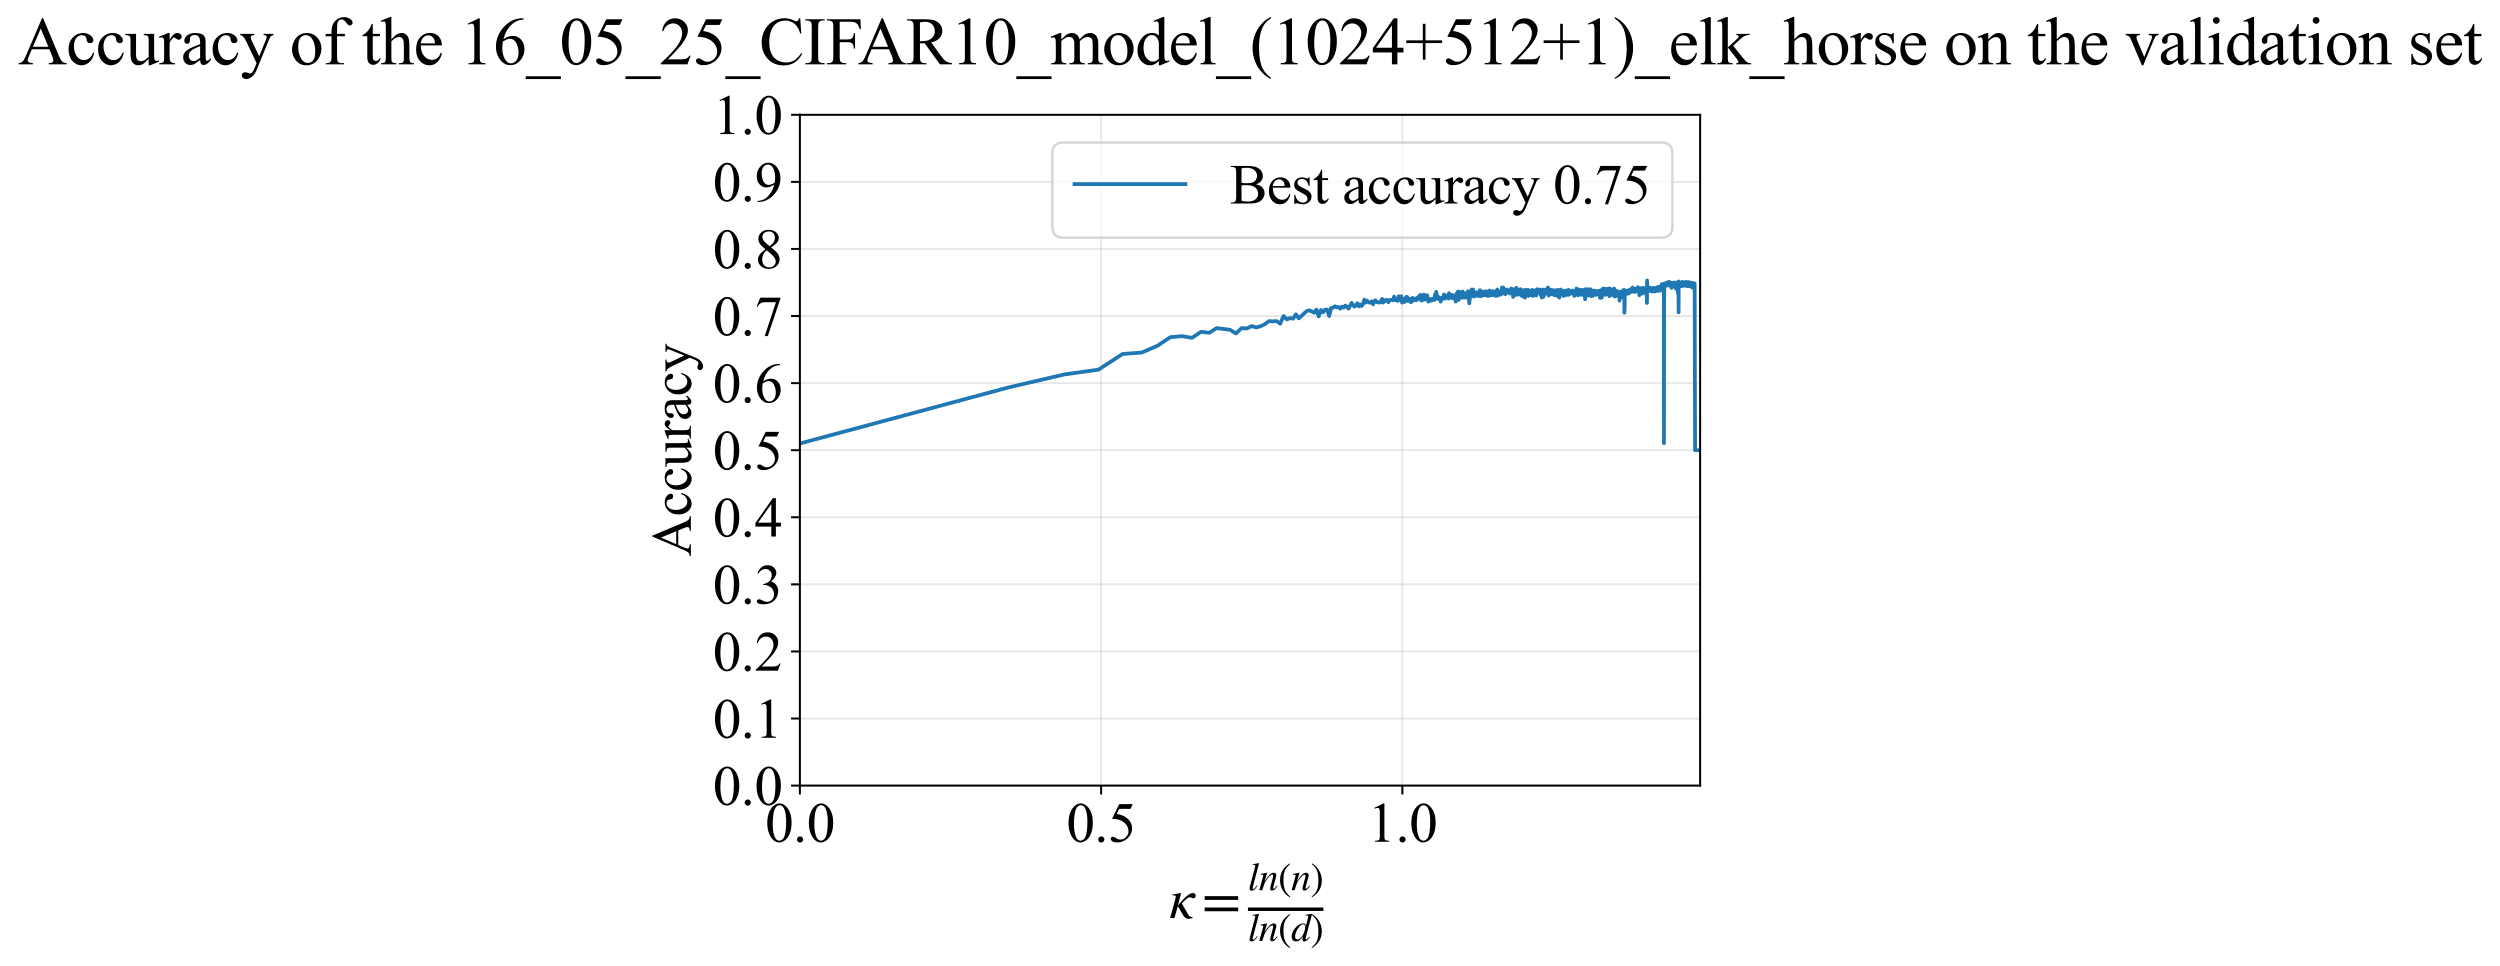 <?xml version="1.0" encoding="utf-8" standalone="no"?>
<!DOCTYPE svg PUBLIC "-//W3C//DTD SVG 1.1//EN"
  "http://www.w3.org/Graphics/SVG/1.1/DTD/svg11.dtd">
<svg xmlns:xlink="http://www.w3.org/1999/xlink" width="991.724pt" height="383.266pt" viewBox="0 0 991.724 383.266" xmlns="http://www.w3.org/2000/svg" version="1.1">
 <defs>
  <style type="text/css">*{stroke-linejoin: round; stroke-linecap: butt}</style>
 </defs>
 <g id="figure_1">
  <g id="patch_1">
   <path d="M 0 383.266 
L 991.724 383.266 
L 991.724 0 
L 0 0 
z
" style="fill: #ffffff"/>
  </g>
  <g id="axes_1">
   <g id="patch_2">
    <path d="M 317.302 311.644 
L 674.422 311.644 
L 674.422 45.532 
L 317.302 45.532 
z
" style="fill: #ffffff"/>
   </g>
   <g id="matplotlib.axis_1">
    <g id="xtick_1">
     <g id="line2d_1">
      <path d="M 317.302 311.644 
L 317.302 45.532 
" clip-path="url(#pea841bed69)" style="fill: none; stroke: #b0b0b0; stroke-opacity: 0.3; stroke-width: 0.8; stroke-linecap: square"/>
     </g>
     <g id="line2d_2">
      <defs>
       <path id="m8121d68cd4" d="M 0 0 
L 0 3.5 
" style="stroke: #000000; stroke-width: 0.8"/>
      </defs>
      <g>
       <use xlink:href="#m8121d68cd4" x="317.302" y="311.644" style="stroke: #000000; stroke-width: 0.8"/>
      </g>
     </g>
     <g id="text_1">
      <!-- 0.0 -->
      <g transform="translate(303.552 333.92) scale(0.22 -0.22)">
       <defs>
        <path id="TimesNewRomanPSMT-30" d="M 231 2094 
Q 231 2819 450 3342 
Q 669 3866 1031 4122 
Q 1313 4325 1613 4325 
Q 2100 4325 2488 3828 
Q 2972 3213 2972 2159 
Q 2972 1422 2759 906 
Q 2547 391 2217 158 
Q 1888 -75 1581 -75 
Q 975 -75 572 641 
Q 231 1244 231 2094 
z
M 844 2016 
Q 844 1141 1059 588 
Q 1238 122 1591 122 
Q 1759 122 1940 273 
Q 2122 425 2216 781 
Q 2359 1319 2359 2297 
Q 2359 3022 2209 3506 
Q 2097 3866 1919 4016 
Q 1791 4119 1609 4119 
Q 1397 4119 1231 3928 
Q 1006 3669 925 3112 
Q 844 2556 844 2016 
z
" transform="scale(0.016)"/>
        <path id="TimesNewRomanPSMT-2e" d="M 800 606 
Q 947 606 1047 504 
Q 1147 403 1147 259 
Q 1147 116 1045 14 
Q 944 -88 800 -88 
Q 656 -88 554 14 
Q 453 116 453 259 
Q 453 406 554 506 
Q 656 606 800 606 
z
" transform="scale(0.016)"/>
       </defs>
       <use xlink:href="#TimesNewRomanPSMT-30"/>
       <use xlink:href="#TimesNewRomanPSMT-2e" transform="translate(50 0)"/>
       <use xlink:href="#TimesNewRomanPSMT-30" transform="translate(75 0)"/>
      </g>
     </g>
    </g>
    <g id="xtick_2">
     <g id="line2d_3">
      <path d="M 436.799 311.644 
L 436.799 45.532 
" clip-path="url(#pea841bed69)" style="fill: none; stroke: #b0b0b0; stroke-opacity: 0.3; stroke-width: 0.8; stroke-linecap: square"/>
     </g>
     <g id="line2d_4">
      <g>
       <use xlink:href="#m8121d68cd4" x="436.799" y="311.644" style="stroke: #000000; stroke-width: 0.8"/>
      </g>
     </g>
     <g id="text_2">
      <!-- 0.5 -->
      <g transform="translate(423.049 333.92) scale(0.22 -0.22)">
       <defs>
        <path id="TimesNewRomanPSMT-35" d="M 2778 4238 
L 2534 3706 
L 1259 3706 
L 981 3138 
Q 1809 3016 2294 2522 
Q 2709 2097 2709 1522 
Q 2709 1188 2573 903 
Q 2438 619 2231 419 
Q 2025 219 1772 97 
Q 1413 -75 1034 -75 
Q 653 -75 479 54 
Q 306 184 306 341 
Q 306 428 378 495 
Q 450 563 559 563 
Q 641 563 702 538 
Q 763 513 909 409 
Q 1144 247 1384 247 
Q 1750 247 2026 523 
Q 2303 800 2303 1197 
Q 2303 1581 2056 1914 
Q 1809 2247 1375 2428 
Q 1034 2569 447 2591 
L 1259 4238 
L 2778 4238 
z
" transform="scale(0.016)"/>
       </defs>
       <use xlink:href="#TimesNewRomanPSMT-30"/>
       <use xlink:href="#TimesNewRomanPSMT-2e" transform="translate(50 0)"/>
       <use xlink:href="#TimesNewRomanPSMT-35" transform="translate(75 0)"/>
      </g>
     </g>
    </g>
    <g id="xtick_3">
     <g id="line2d_5">
      <path d="M 556.296 311.644 
L 556.296 45.532 
" clip-path="url(#pea841bed69)" style="fill: none; stroke: #b0b0b0; stroke-opacity: 0.3; stroke-width: 0.8; stroke-linecap: square"/>
     </g>
     <g id="line2d_6">
      <g>
       <use xlink:href="#m8121d68cd4" x="556.296" y="311.644" style="stroke: #000000; stroke-width: 0.8"/>
      </g>
     </g>
     <g id="text_3">
      <!-- 1.0 -->
      <g transform="translate(542.546 333.92) scale(0.22 -0.22)">
       <defs>
        <path id="TimesNewRomanPSMT-31" d="M 750 3822 
L 1781 4325 
L 1884 4325 
L 1884 747 
Q 1884 391 1914 303 
Q 1944 216 2037 169 
Q 2131 122 2419 116 
L 2419 0 
L 825 0 
L 825 116 
Q 1125 122 1212 167 
Q 1300 213 1334 289 
Q 1369 366 1369 747 
L 1369 3034 
Q 1369 3497 1338 3628 
Q 1316 3728 1258 3775 
Q 1200 3822 1119 3822 
Q 1003 3822 797 3725 
L 750 3822 
z
" transform="scale(0.016)"/>
       </defs>
       <use xlink:href="#TimesNewRomanPSMT-31"/>
       <use xlink:href="#TimesNewRomanPSMT-2e" transform="translate(50 0)"/>
       <use xlink:href="#TimesNewRomanPSMT-30" transform="translate(75 0)"/>
      </g>
     </g>
    </g>
    <g id="text_4">
     <!-- $\kappa  = \frac{ln(n)}{ln(d)}$ -->
     <g transform="translate(463.852 364.186) scale(0.22 -0.22)">
      <defs>
       <path id="STIXGeneral-Italic-3ba" d="M 979 1440 
L 998 1446 
Q 1850 2541 2464 2790 
Q 2547 2822 2630 2822 
Q 2797 2822 2886 2736 
Q 2976 2650 2976 2522 
Q 2976 2387 2893 2307 
Q 2810 2227 2682 2227 
Q 2605 2227 2502 2288 
Q 2400 2349 2336 2349 
Q 2170 2349 1990 2205 
Q 1811 2061 1414 1645 
L 2042 544 
Q 2202 262 2310 182 
Q 2419 102 2624 102 
L 2624 0 
Q 2374 -83 2182 -83 
Q 1786 -83 1555 326 
L 960 1350 
L 576 0 
L 90 0 
L 640 1978 
Q 730 2317 730 2406 
Q 730 2560 518 2560 
L 339 2560 
L 339 2650 
Q 678 2694 1306 2822 
L 1325 2803 
L 979 1440 
z
" transform="scale(0.016)"/>
       <path id="STIXGeneral-Regular-3d" d="M 4077 2048 
L 307 2048 
L 307 2470 
L 4077 2470 
L 4077 2048 
z
M 4077 768 
L 307 768 
L 307 1190 
L 4077 1190 
L 4077 768 
z
" transform="scale(0.016)"/>
       <path id="STIXGeneral-Italic-6c" d="M 1786 4339 
L 806 595 
Q 755 410 755 320 
Q 755 205 864 205 
Q 1037 205 1293 570 
L 1453 794 
L 1542 730 
Q 1254 275 1046 102 
Q 838 -70 576 -70 
Q 262 -70 262 288 
Q 262 397 288 480 
L 1165 3834 
Q 1184 3898 1184 3955 
Q 1184 4096 870 4096 
L 755 4096 
L 755 4198 
Q 1203 4250 1747 4371 
L 1786 4339 
z
" transform="scale(0.016)"/>
       <path id="STIXGeneral-Italic-6e" d="M 2944 749 
L 3034 666 
Q 2707 218 2534 80 
Q 2362 -58 2138 -58 
Q 2010 -58 1923 28 
Q 1837 115 1837 288 
Q 1837 390 1939 768 
L 2221 1805 
Q 2310 2150 2310 2310 
Q 2310 2496 2157 2496 
Q 1971 2496 1750 2275 
Q 1530 2054 1210 1587 
Q 998 1274 899 1024 
Q 800 774 570 0 
L 90 0 
L 704 2240 
Q 717 2304 717 2349 
Q 717 2445 630 2480 
Q 544 2515 301 2522 
L 301 2624 
Q 550 2675 857 2729 
Q 1165 2784 1338 2822 
L 1363 2810 
L 934 1414 
Q 1408 2170 1753 2496 
Q 2099 2822 2413 2822 
Q 2611 2822 2720 2716 
Q 2829 2611 2829 2432 
Q 2829 2272 2765 2048 
L 2406 749 
Q 2317 429 2317 358 
Q 2317 243 2419 243 
Q 2541 243 2810 582 
Q 2854 634 2944 749 
z
" transform="scale(0.016)"/>
       <path id="STIXGeneral-Regular-28" d="M 1946 -1030 
L 1869 -1133 
Q 1126 -710 716 32 
Q 307 774 307 1613 
Q 307 3386 1888 4326 
L 1946 4224 
Q 1293 3667 1075 3126 
Q 858 2586 858 1632 
Q 858 685 1082 96 
Q 1306 -493 1946 -1030 
z
" transform="scale(0.016)"/>
       <path id="STIXGeneral-Regular-29" d="M 186 4224 
L 262 4326 
Q 992 3891 1408 3148 
Q 1824 2406 1824 1581 
Q 1824 -166 243 -1133 
L 186 -1030 
Q 845 -486 1059 54 
Q 1274 595 1274 1562 
Q 1274 2534 1059 3120 
Q 845 3706 186 4224 
z
" transform="scale(0.016)"/>
       <path id="STIXGeneral-Italic-64" d="M 3334 4371 
L 3373 4333 
L 3123 3360 
L 2739 1958 
Q 2323 429 2323 384 
Q 2323 256 2438 256 
Q 2522 256 2614 336 
Q 2707 416 2963 710 
L 3040 646 
Q 2547 -83 2099 -83 
Q 1978 -83 1907 -6 
Q 1837 70 1837 205 
Q 1837 397 1920 774 
Q 1645 307 1379 118 
Q 1114 -70 781 -70 
Q 461 -70 278 125 
Q 96 320 96 678 
Q 96 1440 713 2131 
Q 1331 2822 1965 2822 
Q 2163 2822 2256 2732 
Q 2349 2643 2381 2451 
L 2387 2451 
L 2675 3494 
Q 2765 3808 2765 3949 
Q 2765 4051 2694 4076 
Q 2624 4102 2355 4115 
L 2355 4224 
Q 2848 4269 3334 4371 
z
M 2278 2310 
Q 2278 2477 2185 2576 
Q 2093 2675 1978 2675 
Q 1677 2675 1395 2381 
Q 1075 2042 864 1571 
Q 653 1101 653 704 
Q 653 486 752 361 
Q 851 237 1024 237 
Q 1312 237 1606 550 
Q 1901 864 2089 1350 
Q 2278 1837 2278 2310 
z
" transform="scale(0.016)"/>
      </defs>
      <use xlink:href="#STIXGeneral-Italic-3ba" transform="translate(0 0.003)"/>
      <use xlink:href="#STIXGeneral-Regular-3d" transform="translate(58.84 0.003)"/>
      <use xlink:href="#STIXGeneral-Italic-6c" transform="translate(141.78 50.192) scale(0.7)"/>
      <use xlink:href="#STIXGeneral-Italic-6e" transform="translate(161.24 50.192) scale(0.7)"/>
      <use xlink:href="#STIXGeneral-Regular-28" transform="translate(196.24 50.192) scale(0.7)"/>
      <use xlink:href="#STIXGeneral-Italic-6e" transform="translate(219.55 50.192) scale(0.7)"/>
      <use xlink:href="#STIXGeneral-Regular-29" transform="translate(254.55 50.192) scale(0.7)"/>
      <use xlink:href="#STIXGeneral-Italic-6c" transform="translate(141.78 -41.258) scale(0.7)"/>
      <use xlink:href="#STIXGeneral-Italic-6e" transform="translate(161.24 -41.258) scale(0.7)"/>
      <use xlink:href="#STIXGeneral-Regular-28" transform="translate(196.24 -41.258) scale(0.7)"/>
      <use xlink:href="#STIXGeneral-Italic-64" transform="translate(219.55 -41.258) scale(0.7)"/>
      <use xlink:href="#STIXGeneral-Regular-29" transform="translate(254.55 -41.258) scale(0.7)"/>
      <path d="M 141.78 12.8 
L 141.78 19.05 
L 277.86 19.05 
L 277.86 12.8 
L 141.78 12.8 
z
"/>
     </g>
    </g>
   </g>
   <g id="matplotlib.axis_2">
    <g id="ytick_1">
     <g id="line2d_7">
      <path d="M 317.302 311.644 
L 674.422 311.644 
" clip-path="url(#pea841bed69)" style="fill: none; stroke: #b0b0b0; stroke-opacity: 0.3; stroke-width: 0.8; stroke-linecap: square"/>
     </g>
     <g id="line2d_8">
      <defs>
       <path id="m071f34f48e" d="M 0 0 
L -3.5 0 
" style="stroke: #000000; stroke-width: 0.8"/>
      </defs>
      <g>
       <use xlink:href="#m071f34f48e" x="317.302" y="311.644" style="stroke: #000000; stroke-width: 0.8"/>
      </g>
     </g>
     <g id="text_5">
      <!-- 0.0 -->
      <g transform="translate(282.802 319.282) scale(0.22 -0.22)">
       <use xlink:href="#TimesNewRomanPSMT-30"/>
       <use xlink:href="#TimesNewRomanPSMT-2e" transform="translate(50 0)"/>
       <use xlink:href="#TimesNewRomanPSMT-30" transform="translate(75 0)"/>
      </g>
     </g>
    </g>
    <g id="ytick_2">
     <g id="line2d_9">
      <path d="M 317.302 285.032 
L 674.422 285.032 
" clip-path="url(#pea841bed69)" style="fill: none; stroke: #b0b0b0; stroke-opacity: 0.3; stroke-width: 0.8; stroke-linecap: square"/>
     </g>
     <g id="line2d_10">
      <g>
       <use xlink:href="#m071f34f48e" x="317.302" y="285.032" style="stroke: #000000; stroke-width: 0.8"/>
      </g>
     </g>
     <g id="text_6">
      <!-- 0.1 -->
      <g transform="translate(282.802 292.67) scale(0.22 -0.22)">
       <use xlink:href="#TimesNewRomanPSMT-30"/>
       <use xlink:href="#TimesNewRomanPSMT-2e" transform="translate(50 0)"/>
       <use xlink:href="#TimesNewRomanPSMT-31" transform="translate(75 0)"/>
      </g>
     </g>
    </g>
    <g id="ytick_3">
     <g id="line2d_11">
      <path d="M 317.302 258.421 
L 674.422 258.421 
" clip-path="url(#pea841bed69)" style="fill: none; stroke: #b0b0b0; stroke-opacity: 0.3; stroke-width: 0.8; stroke-linecap: square"/>
     </g>
     <g id="line2d_12">
      <g>
       <use xlink:href="#m071f34f48e" x="317.302" y="258.421" style="stroke: #000000; stroke-width: 0.8"/>
      </g>
     </g>
     <g id="text_7">
      <!-- 0.2 -->
      <g transform="translate(282.802 266.059) scale(0.22 -0.22)">
       <defs>
        <path id="TimesNewRomanPSMT-32" d="M 2934 816 
L 2638 0 
L 138 0 
L 138 116 
Q 1241 1122 1691 1759 
Q 2141 2397 2141 2925 
Q 2141 3328 1894 3587 
Q 1647 3847 1303 3847 
Q 991 3847 742 3664 
Q 494 3481 375 3128 
L 259 3128 
Q 338 3706 661 4015 
Q 984 4325 1469 4325 
Q 1984 4325 2329 3994 
Q 2675 3663 2675 3213 
Q 2675 2891 2525 2569 
Q 2294 2063 1775 1497 
Q 997 647 803 472 
L 1909 472 
Q 2247 472 2383 497 
Q 2519 522 2628 598 
Q 2738 675 2819 816 
L 2934 816 
z
" transform="scale(0.016)"/>
       </defs>
       <use xlink:href="#TimesNewRomanPSMT-30"/>
       <use xlink:href="#TimesNewRomanPSMT-2e" transform="translate(50 0)"/>
       <use xlink:href="#TimesNewRomanPSMT-32" transform="translate(75 0)"/>
      </g>
     </g>
    </g>
    <g id="ytick_4">
     <g id="line2d_13">
      <path d="M 317.302 231.81 
L 674.422 231.81 
" clip-path="url(#pea841bed69)" style="fill: none; stroke: #b0b0b0; stroke-opacity: 0.3; stroke-width: 0.8; stroke-linecap: square"/>
     </g>
     <g id="line2d_14">
      <g>
       <use xlink:href="#m071f34f48e" x="317.302" y="231.81" style="stroke: #000000; stroke-width: 0.8"/>
      </g>
     </g>
     <g id="text_8">
      <!-- 0.3 -->
      <g transform="translate(282.802 239.448) scale(0.22 -0.22)">
       <defs>
        <path id="TimesNewRomanPSMT-33" d="M 325 3431 
Q 506 3859 782 4092 
Q 1059 4325 1472 4325 
Q 1981 4325 2253 3994 
Q 2459 3747 2459 3466 
Q 2459 3003 1878 2509 
Q 2269 2356 2469 2072 
Q 2669 1788 2669 1403 
Q 2669 853 2319 450 
Q 1863 -75 997 -75 
Q 569 -75 414 31 
Q 259 138 259 259 
Q 259 350 332 419 
Q 406 488 509 488 
Q 588 488 669 463 
Q 722 447 909 348 
Q 1097 250 1169 231 
Q 1284 197 1416 197 
Q 1734 197 1970 444 
Q 2206 691 2206 1028 
Q 2206 1275 2097 1509 
Q 2016 1684 1919 1775 
Q 1784 1900 1550 2001 
Q 1316 2103 1072 2103 
L 972 2103 
L 972 2197 
Q 1219 2228 1467 2375 
Q 1716 2522 1828 2728 
Q 1941 2934 1941 3181 
Q 1941 3503 1739 3701 
Q 1538 3900 1238 3900 
Q 753 3900 428 3381 
L 325 3431 
z
" transform="scale(0.016)"/>
       </defs>
       <use xlink:href="#TimesNewRomanPSMT-30"/>
       <use xlink:href="#TimesNewRomanPSMT-2e" transform="translate(50 0)"/>
       <use xlink:href="#TimesNewRomanPSMT-33" transform="translate(75 0)"/>
      </g>
     </g>
    </g>
    <g id="ytick_5">
     <g id="line2d_15">
      <path d="M 317.302 205.199 
L 674.422 205.199 
" clip-path="url(#pea841bed69)" style="fill: none; stroke: #b0b0b0; stroke-opacity: 0.3; stroke-width: 0.8; stroke-linecap: square"/>
     </g>
     <g id="line2d_16">
      <g>
       <use xlink:href="#m071f34f48e" x="317.302" y="205.199" style="stroke: #000000; stroke-width: 0.8"/>
      </g>
     </g>
     <g id="text_9">
      <!-- 0.4 -->
      <g transform="translate(282.802 212.837) scale(0.22 -0.22)">
       <defs>
        <path id="TimesNewRomanPSMT-34" d="M 2978 1563 
L 2978 1119 
L 2409 1119 
L 2409 0 
L 1894 0 
L 1894 1119 
L 100 1119 
L 100 1519 
L 2066 4325 
L 2409 4325 
L 2409 1563 
L 2978 1563 
z
M 1894 1563 
L 1894 3666 
L 406 1563 
L 1894 1563 
z
" transform="scale(0.016)"/>
       </defs>
       <use xlink:href="#TimesNewRomanPSMT-30"/>
       <use xlink:href="#TimesNewRomanPSMT-2e" transform="translate(50 0)"/>
       <use xlink:href="#TimesNewRomanPSMT-34" transform="translate(75 0)"/>
      </g>
     </g>
    </g>
    <g id="ytick_6">
     <g id="line2d_17">
      <path d="M 317.302 178.588 
L 674.422 178.588 
" clip-path="url(#pea841bed69)" style="fill: none; stroke: #b0b0b0; stroke-opacity: 0.3; stroke-width: 0.8; stroke-linecap: square"/>
     </g>
     <g id="line2d_18">
      <g>
       <use xlink:href="#m071f34f48e" x="317.302" y="178.588" style="stroke: #000000; stroke-width: 0.8"/>
      </g>
     </g>
     <g id="text_10">
      <!-- 0.5 -->
      <g transform="translate(282.802 186.226) scale(0.22 -0.22)">
       <use xlink:href="#TimesNewRomanPSMT-30"/>
       <use xlink:href="#TimesNewRomanPSMT-2e" transform="translate(50 0)"/>
       <use xlink:href="#TimesNewRomanPSMT-35" transform="translate(75 0)"/>
      </g>
     </g>
    </g>
    <g id="ytick_7">
     <g id="line2d_19">
      <path d="M 317.302 151.976 
L 674.422 151.976 
" clip-path="url(#pea841bed69)" style="fill: none; stroke: #b0b0b0; stroke-opacity: 0.3; stroke-width: 0.8; stroke-linecap: square"/>
     </g>
     <g id="line2d_20">
      <g>
       <use xlink:href="#m071f34f48e" x="317.302" y="151.976" style="stroke: #000000; stroke-width: 0.8"/>
      </g>
     </g>
     <g id="text_11">
      <!-- 0.6 -->
      <g transform="translate(282.802 159.614) scale(0.22 -0.22)">
       <defs>
        <path id="TimesNewRomanPSMT-36" d="M 2869 4325 
L 2869 4209 
Q 2456 4169 2195 4045 
Q 1934 3922 1679 3669 
Q 1425 3416 1258 3105 
Q 1091 2794 978 2366 
Q 1428 2675 1881 2675 
Q 2316 2675 2634 2325 
Q 2953 1975 2953 1425 
Q 2953 894 2631 456 
Q 2244 -75 1606 -75 
Q 1172 -75 869 213 
Q 275 772 275 1663 
Q 275 2231 503 2743 
Q 731 3256 1154 3653 
Q 1578 4050 1965 4187 
Q 2353 4325 2688 4325 
L 2869 4325 
z
M 925 2138 
Q 869 1716 869 1456 
Q 869 1156 980 804 
Q 1091 453 1309 247 
Q 1469 100 1697 100 
Q 1969 100 2183 356 
Q 2397 613 2397 1088 
Q 2397 1622 2184 2012 
Q 1972 2403 1581 2403 
Q 1463 2403 1327 2353 
Q 1191 2303 925 2138 
z
" transform="scale(0.016)"/>
       </defs>
       <use xlink:href="#TimesNewRomanPSMT-30"/>
       <use xlink:href="#TimesNewRomanPSMT-2e" transform="translate(50 0)"/>
       <use xlink:href="#TimesNewRomanPSMT-36" transform="translate(75 0)"/>
      </g>
     </g>
    </g>
    <g id="ytick_8">
     <g id="line2d_21">
      <path d="M 317.302 125.365 
L 674.422 125.365 
" clip-path="url(#pea841bed69)" style="fill: none; stroke: #b0b0b0; stroke-opacity: 0.3; stroke-width: 0.8; stroke-linecap: square"/>
     </g>
     <g id="line2d_22">
      <g>
       <use xlink:href="#m071f34f48e" x="317.302" y="125.365" style="stroke: #000000; stroke-width: 0.8"/>
      </g>
     </g>
     <g id="text_12">
      <!-- 0.7 -->
      <g transform="translate(282.802 133.003) scale(0.22 -0.22)">
       <defs>
        <path id="TimesNewRomanPSMT-37" d="M 644 4238 
L 2916 4238 
L 2916 4119 
L 1503 -88 
L 1153 -88 
L 2419 3728 
L 1253 3728 
Q 900 3728 750 3644 
Q 488 3500 328 3200 
L 238 3234 
L 644 4238 
z
" transform="scale(0.016)"/>
       </defs>
       <use xlink:href="#TimesNewRomanPSMT-30"/>
       <use xlink:href="#TimesNewRomanPSMT-2e" transform="translate(50 0)"/>
       <use xlink:href="#TimesNewRomanPSMT-37" transform="translate(75 0)"/>
      </g>
     </g>
    </g>
    <g id="ytick_9">
     <g id="line2d_23">
      <path d="M 317.302 98.754 
L 674.422 98.754 
" clip-path="url(#pea841bed69)" style="fill: none; stroke: #b0b0b0; stroke-opacity: 0.3; stroke-width: 0.8; stroke-linecap: square"/>
     </g>
     <g id="line2d_24">
      <g>
       <use xlink:href="#m071f34f48e" x="317.302" y="98.754" style="stroke: #000000; stroke-width: 0.8"/>
      </g>
     </g>
     <g id="text_13">
      <!-- 0.8 -->
      <g transform="translate(282.802 106.392) scale(0.22 -0.22)">
       <defs>
        <path id="TimesNewRomanPSMT-38" d="M 1228 2134 
Q 725 2547 579 2797 
Q 434 3047 434 3316 
Q 434 3728 753 4026 
Q 1072 4325 1600 4325 
Q 2113 4325 2425 4047 
Q 2738 3769 2738 3413 
Q 2738 3175 2569 2928 
Q 2400 2681 1866 2347 
Q 2416 1922 2594 1678 
Q 2831 1359 2831 1006 
Q 2831 559 2490 242 
Q 2150 -75 1597 -75 
Q 994 -75 656 303 
Q 388 606 388 966 
Q 388 1247 577 1523 
Q 766 1800 1228 2134 
z
M 1719 2469 
Q 2094 2806 2194 3001 
Q 2294 3197 2294 3444 
Q 2294 3772 2109 3958 
Q 1925 4144 1606 4144 
Q 1288 4144 1088 3959 
Q 888 3775 888 3528 
Q 888 3366 970 3203 
Q 1053 3041 1206 2894 
L 1719 2469 
z
M 1375 2016 
Q 1116 1797 991 1539 
Q 866 1281 866 981 
Q 866 578 1086 336 
Q 1306 94 1647 94 
Q 1984 94 2187 284 
Q 2391 475 2391 747 
Q 2391 972 2272 1150 
Q 2050 1481 1375 2016 
z
" transform="scale(0.016)"/>
       </defs>
       <use xlink:href="#TimesNewRomanPSMT-30"/>
       <use xlink:href="#TimesNewRomanPSMT-2e" transform="translate(50 0)"/>
       <use xlink:href="#TimesNewRomanPSMT-38" transform="translate(75 0)"/>
      </g>
     </g>
    </g>
    <g id="ytick_10">
     <g id="line2d_25">
      <path d="M 317.302 72.143 
L 674.422 72.143 
" clip-path="url(#pea841bed69)" style="fill: none; stroke: #b0b0b0; stroke-opacity: 0.3; stroke-width: 0.8; stroke-linecap: square"/>
     </g>
     <g id="line2d_26">
      <g>
       <use xlink:href="#m071f34f48e" x="317.302" y="72.143" style="stroke: #000000; stroke-width: 0.8"/>
      </g>
     </g>
     <g id="text_14">
      <!-- 0.9 -->
      <g transform="translate(282.802 79.781) scale(0.22 -0.22)">
       <defs>
        <path id="TimesNewRomanPSMT-39" d="M 338 -88 
L 338 28 
Q 744 34 1094 217 
Q 1444 400 1770 856 
Q 2097 1313 2225 1859 
Q 1734 1544 1338 1544 
Q 891 1544 572 1889 
Q 253 2234 253 2806 
Q 253 3363 572 3797 
Q 956 4325 1575 4325 
Q 2097 4325 2469 3894 
Q 2925 3359 2925 2575 
Q 2925 1869 2578 1258 
Q 2231 647 1613 244 
Q 1109 -88 516 -88 
L 338 -88 
z
M 2275 2091 
Q 2331 2497 2331 2741 
Q 2331 3044 2228 3395 
Q 2125 3747 1936 3934 
Q 1747 4122 1506 4122 
Q 1228 4122 1018 3872 
Q 809 3622 809 3128 
Q 809 2469 1088 2097 
Q 1291 1828 1588 1828 
Q 1731 1828 1928 1897 
Q 2125 1966 2275 2091 
z
" transform="scale(0.016)"/>
       </defs>
       <use xlink:href="#TimesNewRomanPSMT-30"/>
       <use xlink:href="#TimesNewRomanPSMT-2e" transform="translate(50 0)"/>
       <use xlink:href="#TimesNewRomanPSMT-39" transform="translate(75 0)"/>
      </g>
     </g>
    </g>
    <g id="ytick_11">
     <g id="line2d_27">
      <path d="M 317.302 45.532 
L 674.422 45.532 
" clip-path="url(#pea841bed69)" style="fill: none; stroke: #b0b0b0; stroke-opacity: 0.3; stroke-width: 0.8; stroke-linecap: square"/>
     </g>
     <g id="line2d_28">
      <g>
       <use xlink:href="#m071f34f48e" x="317.302" y="45.532" style="stroke: #000000; stroke-width: 0.8"/>
      </g>
     </g>
     <g id="text_15">
      <!-- 1.0 -->
      <g transform="translate(282.802 53.17) scale(0.22 -0.22)">
       <use xlink:href="#TimesNewRomanPSMT-31"/>
       <use xlink:href="#TimesNewRomanPSMT-2e" transform="translate(50 0)"/>
       <use xlink:href="#TimesNewRomanPSMT-30" transform="translate(75 0)"/>
      </g>
     </g>
    </g>
    <g id="text_16">
     <!-- Accuracy -->
     <g transform="translate(274.055 220.726) rotate(-90) scale(0.22 -0.22)">
      <defs>
       <path id="TimesNewRomanPSMT-41" d="M 2928 1419 
L 1288 1419 
L 1000 750 
Q 894 503 894 381 
Q 894 284 986 211 
Q 1078 138 1384 116 
L 1384 0 
L 50 0 
L 50 116 
Q 316 163 394 238 
Q 553 388 747 847 
L 2238 4334 
L 2347 4334 
L 3822 809 
Q 4000 384 4145 257 
Q 4291 131 4550 116 
L 4550 0 
L 2878 0 
L 2878 116 
Q 3131 128 3220 200 
Q 3309 272 3309 375 
Q 3309 513 3184 809 
L 2928 1419 
z
M 2841 1650 
L 2122 3363 
L 1384 1650 
L 2841 1650 
z
" transform="scale(0.016)"/>
       <path id="TimesNewRomanPSMT-63" d="M 2631 1088 
Q 2516 522 2178 217 
Q 1841 -88 1431 -88 
Q 944 -88 581 321 
Q 219 731 219 1428 
Q 219 2103 620 2525 
Q 1022 2947 1584 2947 
Q 2006 2947 2278 2723 
Q 2550 2500 2550 2259 
Q 2550 2141 2473 2067 
Q 2397 1994 2259 1994 
Q 2075 1994 1981 2113 
Q 1928 2178 1911 2362 
Q 1894 2547 1784 2644 
Q 1675 2738 1481 2738 
Q 1169 2738 978 2506 
Q 725 2200 725 1697 
Q 725 1184 976 792 
Q 1228 400 1656 400 
Q 1963 400 2206 609 
Q 2378 753 2541 1131 
L 2631 1088 
z
" transform="scale(0.016)"/>
       <path id="TimesNewRomanPSMT-75" d="M 2709 2863 
L 2709 1128 
Q 2709 631 2732 520 
Q 2756 409 2807 365 
Q 2859 322 2928 322 
Q 3025 322 3147 375 
L 3191 266 
L 2334 -88 
L 2194 -88 
L 2194 519 
Q 1825 119 1631 15 
Q 1438 -88 1222 -88 
Q 981 -88 804 51 
Q 628 191 559 409 
Q 491 628 491 1028 
L 491 2306 
Q 491 2509 447 2587 
Q 403 2666 317 2708 
Q 231 2750 6 2747 
L 6 2863 
L 1009 2863 
L 1009 947 
Q 1009 547 1148 422 
Q 1288 297 1484 297 
Q 1619 297 1789 381 
Q 1959 466 2194 703 
L 2194 2325 
Q 2194 2569 2105 2655 
Q 2016 2741 1734 2747 
L 1734 2863 
L 2709 2863 
z
" transform="scale(0.016)"/>
       <path id="TimesNewRomanPSMT-72" d="M 1038 2947 
L 1038 2303 
Q 1397 2947 1775 2947 
Q 1947 2947 2059 2842 
Q 2172 2738 2172 2600 
Q 2172 2478 2090 2393 
Q 2009 2309 1897 2309 
Q 1788 2309 1652 2417 
Q 1516 2525 1450 2525 
Q 1394 2525 1328 2463 
Q 1188 2334 1038 2041 
L 1038 669 
Q 1038 431 1097 309 
Q 1138 225 1241 169 
Q 1344 113 1538 113 
L 1538 0 
L 72 0 
L 72 113 
Q 291 113 397 181 
Q 475 231 506 341 
Q 522 394 522 644 
L 522 1753 
Q 522 2253 501 2348 
Q 481 2444 426 2487 
Q 372 2531 291 2531 
Q 194 2531 72 2484 
L 41 2597 
L 906 2947 
L 1038 2947 
z
" transform="scale(0.016)"/>
       <path id="TimesNewRomanPSMT-61" d="M 1822 413 
Q 1381 72 1269 19 
Q 1100 -59 909 -59 
Q 613 -59 420 144 
Q 228 347 228 678 
Q 228 888 322 1041 
Q 450 1253 767 1440 
Q 1084 1628 1822 1897 
L 1822 2009 
Q 1822 2438 1686 2597 
Q 1550 2756 1291 2756 
Q 1094 2756 978 2650 
Q 859 2544 859 2406 
L 866 2225 
Q 866 2081 792 2003 
Q 719 1925 600 1925 
Q 484 1925 411 2006 
Q 338 2088 338 2228 
Q 338 2497 613 2722 
Q 888 2947 1384 2947 
Q 1766 2947 2009 2819 
Q 2194 2722 2281 2516 
Q 2338 2381 2338 1966 
L 2338 994 
Q 2338 584 2353 492 
Q 2369 400 2405 369 
Q 2441 338 2488 338 
Q 2538 338 2575 359 
Q 2641 400 2828 588 
L 2828 413 
Q 2478 -56 2159 -56 
Q 2006 -56 1915 50 
Q 1825 156 1822 413 
z
M 1822 616 
L 1822 1706 
Q 1350 1519 1213 1441 
Q 966 1303 859 1153 
Q 753 1003 753 825 
Q 753 600 887 451 
Q 1022 303 1197 303 
Q 1434 303 1822 616 
z
" transform="scale(0.016)"/>
       <path id="TimesNewRomanPSMT-79" d="M 38 2863 
L 1372 2863 
L 1372 2747 
L 1306 2747 
Q 1166 2747 1095 2686 
Q 1025 2625 1025 2534 
Q 1025 2413 1128 2197 
L 1825 753 
L 2466 2334 
Q 2519 2463 2519 2588 
Q 2519 2644 2497 2672 
Q 2472 2706 2419 2726 
Q 2366 2747 2231 2747 
L 2231 2863 
L 3163 2863 
L 3163 2747 
Q 3047 2734 2984 2696 
Q 2922 2659 2847 2556 
Q 2819 2513 2741 2316 
L 1575 -541 
Q 1406 -956 1132 -1168 
Q 859 -1381 606 -1381 
Q 422 -1381 303 -1275 
Q 184 -1169 184 -1031 
Q 184 -900 270 -820 
Q 356 -741 506 -741 
Q 609 -741 788 -809 
Q 913 -856 944 -856 
Q 1038 -856 1148 -759 
Q 1259 -663 1372 -384 
L 1575 113 
L 547 2272 
Q 500 2369 397 2513 
Q 319 2622 269 2659 
Q 197 2709 38 2747 
L 38 2863 
z
" transform="scale(0.016)"/>
      </defs>
      <use xlink:href="#TimesNewRomanPSMT-41"/>
      <use xlink:href="#TimesNewRomanPSMT-63" transform="translate(72.217 0)"/>
      <use xlink:href="#TimesNewRomanPSMT-63" transform="translate(116.602 0)"/>
      <use xlink:href="#TimesNewRomanPSMT-75" transform="translate(160.986 0)"/>
      <use xlink:href="#TimesNewRomanPSMT-72" transform="translate(210.986 0)"/>
      <use xlink:href="#TimesNewRomanPSMT-61" transform="translate(244.287 0)"/>
      <use xlink:href="#TimesNewRomanPSMT-63" transform="translate(288.672 0)"/>
      <use xlink:href="#TimesNewRomanPSMT-79" transform="translate(333.057 0)"/>
     </g>
    </g>
   </g>
   <g id="line2d_29">
    <path d="M 317.302 175.926 
L 399.99 153.706 
L 422.286 148.517 
L 435.715 146.654 
L 445.355 140.4 
L 452.88 139.868 
L 459.054 137.207 
L 464.288 133.748 
L 468.831 133.348 
L 472.845 134.014 
L 476.44 131.619 
L 479.695 132.018 
L 482.669 130.155 
L 487.944 130.82 
L 490.306 132.284 
L 492.517 130.155 
L 494.595 130.288 
L 496.554 129.357 
L 498.409 129.889 
L 500.168 129.357 
L 501.842 128.558 
L 503.439 127.361 
L 504.965 127.494 
L 506.426 127.361 
L 507.828 128.425 
L 509.175 125.365 
L 510.471 126.696 
L 511.721 126.163 
L 512.926 126.43 
L 514.091 124.7 
L 515.218 126.296 
L 517.367 124.301 
L 518.393 123.369 
L 519.39 123.103 
L 521.301 124.035 
L 522.218 122.837 
L 523.111 125.498 
L 523.982 122.97 
L 524.831 123.901 
L 525.66 122.837 
L 526.469 122.837 
L 527.26 125.365 
L 528.033 122.172 
L 528.789 122.039 
L 529.529 121.506 
L 530.254 121.906 
L 530.963 121.773 
L 531.658 122.438 
L 532.34 121.64 
L 533.008 122.039 
L 533.664 121.24 
L 534.307 121.64 
L 534.938 122.438 
L 536.168 120.176 
L 536.766 121.107 
L 537.355 121.64 
L 538.502 120.309 
L 539.062 121.506 
L 539.613 120.841 
L 540.155 121.373 
L 540.689 120.575 
L 541.214 118.845 
L 541.732 120.043 
L 542.242 119.245 
L 542.745 119.777 
L 543.24 120.043 
L 543.728 120.043 
L 544.21 119.511 
L 544.685 120.708 
L 545.153 119.511 
L 545.616 119.111 
L 546.072 119.777 
L 546.522 119.91 
L 546.966 119.91 
L 547.405 120.043 
L 547.838 119.511 
L 548.266 118.579 
L 548.688 120.043 
L 549.106 119.111 
L 549.518 119.378 
L 549.926 118.978 
L 550.329 118.978 
L 550.727 119.91 
L 551.12 119.245 
L 551.51 118.978 
L 552.275 118.978 
L 552.651 119.111 
L 553.024 117.648 
L 553.392 118.978 
L 553.757 119.111 
L 554.117 118.845 
L 554.474 119.378 
L 554.827 117.515 
L 555.177 118.978 
L 555.523 118.712 
L 555.866 117.515 
L 556.205 120.043 
L 556.874 118.579 
L 557.204 119.777 
L 557.53 119.111 
L 557.854 117.781 
L 558.174 117.781 
L 558.492 119.378 
L 558.806 118.446 
L 559.118 118.579 
L 559.733 119.91 
L 560.037 119.245 
L 560.338 118.18 
L 560.636 119.245 
L 561.225 118.978 
L 561.516 118.446 
L 561.804 119.111 
L 562.09 118.18 
L 562.655 118.579 
L 562.934 117.382 
L 563.21 117.382 
L 563.485 116.983 
L 563.757 119.111 
L 564.027 119.245 
L 564.296 118.978 
L 564.562 117.249 
L 564.826 116.85 
L 565.088 118.845 
L 565.348 118.446 
L 565.606 117.781 
L 565.862 118.579 
L 566.116 117.116 
L 566.369 118.978 
L 566.619 119.644 
L 566.868 119.111 
L 567.115 119.378 
L 567.36 118.579 
L 567.845 119.245 
L 568.324 118.579 
L 568.561 118.712 
L 568.796 118.313 
L 569.03 118.978 
L 569.262 116.85 
L 569.492 117.914 
L 569.721 115.785 
L 569.948 117.249 
L 570.174 117.515 
L 570.399 118.579 
L 570.844 117.914 
L 571.064 118.579 
L 571.282 118.18 
L 571.5 119.644 
L 571.716 118.18 
L 572.144 118.712 
L 572.567 117.914 
L 572.776 116.85 
L 573.191 118.446 
L 573.397 117.116 
L 573.602 118.18 
L 573.805 117.781 
L 574.007 118.047 
L 574.408 117.382 
L 574.606 118.446 
L 574.804 116.317 
L 575 116.583 
L 575.195 117.781 
L 575.39 117.648 
L 575.583 117.116 
L 575.775 118.18 
L 576.155 116.983 
L 576.532 118.313 
L 576.719 117.515 
L 576.905 117.781 
L 577.089 117.382 
L 577.273 118.18 
L 577.456 119.644 
L 577.638 118.845 
L 577.819 116.45 
L 578.178 117.914 
L 578.356 115.652 
L 578.533 118.978 
L 578.709 118.845 
L 578.885 115.918 
L 579.059 115.785 
L 579.233 118.047 
L 579.405 116.583 
L 579.577 117.116 
L 579.748 116.45 
L 579.919 118.047 
L 580.256 115.652 
L 580.424 116.45 
L 580.591 118.047 
L 580.757 116.983 
L 581.087 118.047 
L 581.414 116.583 
L 581.576 117.781 
L 581.737 117.249 
L 581.898 116.051 
L 582.058 117.914 
L 582.217 118.18 
L 582.375 115.519 
L 582.533 116.45 
L 582.846 120.309 
L 583.157 117.515 
L 583.311 117.781 
L 583.617 115.652 
L 583.77 114.854 
L 583.921 117.249 
L 584.072 115.519 
L 584.222 116.184 
L 584.372 114.854 
L 584.521 117.116 
L 584.669 117.648 
L 584.963 116.051 
L 585.11 116.85 
L 585.255 116.85 
L 585.545 116.45 
L 585.689 115.918 
L 585.832 117.382 
L 585.975 116.85 
L 586.117 116.85 
L 586.259 116.45 
L 586.4 116.85 
L 586.68 115.785 
L 586.958 117.515 
L 587.096 115.12 
L 587.234 117.515 
L 587.371 116.716 
L 587.643 116.983 
L 587.913 115.652 
L 588.182 117.249 
L 588.315 115.652 
L 588.448 115.918 
L 588.58 115.918 
L 588.712 116.317 
L 588.843 117.116 
L 588.974 116.983 
L 589.104 115.785 
L 589.234 116.716 
L 589.492 115.519 
L 589.621 116.583 
L 589.748 116.583 
L 589.876 115.785 
L 590.003 117.382 
L 590.129 117.116 
L 590.255 116.184 
L 590.381 116.85 
L 590.506 115.652 
L 590.631 117.382 
L 590.879 115.253 
L 591.002 117.249 
L 591.247 116.051 
L 591.369 116.45 
L 591.491 116.317 
L 591.612 115.918 
L 591.853 117.116 
L 592.092 115.519 
L 592.211 117.116 
L 592.33 115.519 
L 592.448 115.519 
L 592.566 116.85 
L 592.684 115.785 
L 592.801 116.716 
L 592.917 115.918 
L 593.034 116.583 
L 593.149 116.45 
L 593.38 117.382 
L 593.609 115.519 
L 593.723 116.45 
L 593.837 115.918 
L 593.95 114.854 
L 594.287 117.249 
L 594.621 115.785 
L 594.732 116.184 
L 594.952 115.785 
L 595.062 116.45 
L 595.171 115.519 
L 595.28 115.918 
L 595.388 116.85 
L 595.605 115.386 
L 595.712 115.785 
L 595.819 114.055 
L 596.033 115.253 
L 596.139 114.188 
L 596.245 115.785 
L 596.35 114.055 
L 596.456 115.918 
L 596.561 114.987 
L 596.665 116.45 
L 596.769 115.652 
L 596.977 116.583 
L 597.08 115.253 
L 597.184 116.716 
L 597.389 115.519 
L 597.491 116.184 
L 597.593 114.854 
L 597.694 114.987 
L 597.795 115.519 
L 597.997 114.987 
L 598.097 115.785 
L 598.297 115.386 
L 598.496 115.652 
L 598.693 115.386 
L 598.89 116.45 
L 598.988 116.184 
L 599.182 114.854 
L 599.376 116.184 
L 599.472 114.455 
L 599.569 116.051 
L 599.664 114.721 
L 599.95 116.583 
L 600.045 115.12 
L 600.14 115.519 
L 600.234 117.781 
L 600.328 115.918 
L 600.422 117.116 
L 600.609 114.721 
L 600.702 115.386 
L 600.887 114.987 
L 601.072 116.184 
L 601.163 115.12 
L 601.346 116.983 
L 601.437 116.317 
L 601.528 114.188 
L 601.709 115.386 
L 602.068 116.85 
L 602.424 115.12 
L 602.6 115.918 
L 602.688 116.583 
L 602.863 115.386 
L 602.95 115.253 
L 603.037 116.85 
L 603.123 114.721 
L 603.21 116.45 
L 603.296 115.519 
L 603.468 117.249 
L 603.554 115.652 
L 603.639 116.983 
L 603.809 115.12 
L 603.979 115.386 
L 604.147 117.648 
L 604.315 115.652 
L 604.399 115.785 
L 604.482 115.12 
L 604.565 117.249 
L 604.648 115.519 
L 604.731 116.85 
L 604.814 116.051 
L 604.978 118.047 
L 605.142 114.987 
L 605.223 115.918 
L 605.305 115.519 
L 605.386 115.785 
L 605.467 115.652 
L 605.548 116.184 
L 605.629 115.253 
L 605.709 116.317 
L 605.949 114.987 
L 606.029 116.184 
L 606.108 115.918 
L 606.188 114.987 
L 606.267 115.652 
L 606.346 117.382 
L 606.503 115.253 
L 606.582 115.918 
L 606.66 115.519 
L 606.738 116.317 
L 606.816 115.519 
L 606.971 116.716 
L 607.126 115.918 
L 607.203 116.716 
L 607.28 116.184 
L 607.356 117.116 
L 607.509 115.253 
L 607.585 116.317 
L 607.813 114.987 
L 607.964 116.317 
L 608.039 116.184 
L 608.114 117.382 
L 608.264 115.918 
L 608.338 116.051 
L 608.412 115.253 
L 608.487 116.85 
L 608.561 115.519 
L 608.635 116.051 
L 608.782 115.785 
L 608.855 115.918 
L 608.929 115.785 
L 609.002 116.983 
L 609.148 116.184 
L 609.22 116.184 
L 609.293 115.918 
L 609.365 117.249 
L 609.437 116.85 
L 609.653 114.721 
L 609.724 116.184 
L 609.796 115.785 
L 609.867 116.184 
L 609.938 116.051 
L 610.009 115.12 
L 610.08 115.253 
L 610.292 115.918 
L 610.362 115.519 
L 610.432 115.918 
L 610.502 115.785 
L 610.642 115.386 
L 610.781 114.854 
L 610.919 115.519 
L 610.988 114.987 
L 611.057 115.519 
L 611.126 116.983 
L 611.195 115.785 
L 611.263 116.85 
L 611.4 115.652 
L 611.603 118.047 
L 611.739 115.12 
L 611.873 117.116 
L 611.94 114.854 
L 612.007 115.519 
L 612.074 115.918 
L 612.141 115.386 
L 612.208 117.781 
L 612.274 116.85 
L 612.34 115.652 
L 612.407 116.051 
L 612.473 117.249 
L 612.605 115.12 
L 612.67 116.85 
L 612.801 114.987 
L 613.062 115.918 
L 613.127 115.12 
L 613.192 116.45 
L 613.256 116.184 
L 613.321 115.918 
L 613.385 116.184 
L 613.578 114.987 
L 613.705 116.45 
L 613.769 114.321 
L 613.832 115.519 
L 613.959 115.12 
L 614.022 115.253 
L 614.085 114.055 
L 614.148 116.583 
L 614.211 116.317 
L 614.337 115.386 
L 614.399 117.249 
L 614.462 115.12 
L 614.524 115.386 
L 614.586 116.184 
L 614.648 115.253 
L 614.71 116.051 
L 614.772 115.918 
L 614.895 115.519 
L 615.018 114.987 
L 615.202 115.918 
L 615.445 114.987 
L 615.566 116.716 
L 615.626 116.051 
L 615.686 116.184 
L 615.746 116.716 
L 615.806 115.386 
L 615.866 116.317 
L 615.926 115.652 
L 615.986 115.785 
L 616.105 115.785 
L 616.224 115.652 
L 616.283 116.184 
L 616.342 115.12 
L 616.401 115.386 
L 616.46 116.716 
L 616.518 116.317 
L 616.577 116.45 
L 616.636 117.116 
L 616.694 116.85 
L 616.811 115.519 
L 616.869 115.785 
L 616.985 116.983 
L 617.101 115.785 
L 617.158 116.317 
L 617.216 116.051 
L 617.274 116.317 
L 617.331 115.12 
L 617.388 116.85 
L 617.446 115.785 
L 617.503 116.45 
L 617.56 115.652 
L 617.617 115.918 
L 617.73 117.382 
L 617.787 116.983 
L 617.9 115.652 
L 617.956 116.85 
L 618.013 116.317 
L 618.069 114.987 
L 618.125 116.583 
L 618.181 115.918 
L 618.237 115.918 
L 618.404 116.983 
L 618.46 116.716 
L 618.515 116.583 
L 618.57 118.047 
L 618.626 115.652 
L 618.681 117.515 
L 618.791 115.12 
L 618.846 115.386 
L 618.956 116.583 
L 619.174 114.854 
L 619.282 116.716 
L 619.337 116.45 
L 619.498 116.716 
L 619.606 115.785 
L 619.82 116.716 
L 619.927 115.519 
L 619.98 116.051 
L 620.086 116.051 
L 620.244 117.382 
L 620.35 116.051 
L 620.402 116.983 
L 620.455 115.386 
L 620.507 115.785 
L 620.664 116.716 
L 620.716 116.45 
L 620.768 116.583 
L 620.82 117.116 
L 620.871 116.716 
L 620.923 115.519 
L 620.975 115.918 
L 621.026 116.317 
L 621.181 115.253 
L 621.334 116.317 
L 621.385 115.918 
L 621.538 116.716 
L 621.639 115.652 
L 621.791 116.983 
L 621.841 116.317 
L 621.942 116.45 
L 621.992 116.716 
L 622.042 115.785 
L 622.092 116.983 
L 622.142 115.785 
L 622.192 114.987 
L 622.241 116.583 
L 622.291 115.386 
L 622.44 116.583 
L 622.637 115.519 
L 622.882 116.583 
L 623.028 115.519 
L 623.125 116.184 
L 623.174 115.652 
L 623.222 115.785 
L 623.319 116.184 
L 623.415 115.386 
L 623.463 115.785 
L 623.559 115.918 
L 623.702 115.386 
L 623.798 115.785 
L 623.845 115.253 
L 623.94 116.184 
L 623.987 115.652 
L 624.035 116.184 
L 624.082 116.184 
L 624.129 115.519 
L 624.27 116.716 
L 624.364 116.184 
L 624.504 117.382 
L 624.55 115.652 
L 624.597 116.184 
L 624.643 116.45 
L 624.689 115.652 
L 624.736 116.85 
L 624.782 116.583 
L 624.874 116.051 
L 624.92 116.317 
L 625.012 116.583 
L 625.15 116.051 
L 625.195 116.716 
L 625.241 116.317 
L 625.378 114.455 
L 625.468 116.583 
L 625.559 116.317 
L 625.649 116.85 
L 625.829 115.253 
L 625.918 117.116 
L 625.963 116.85 
L 626.008 115.918 
L 626.052 116.317 
L 626.097 117.116 
L 626.141 116.051 
L 626.186 116.583 
L 626.23 115.785 
L 626.274 114.854 
L 626.318 116.583 
L 626.407 116.184 
L 626.451 116.051 
L 626.495 116.317 
L 626.539 115.519 
L 626.583 116.184 
L 626.626 116.051 
L 626.67 116.85 
L 626.714 115.918 
L 626.845 115.918 
L 626.888 116.85 
L 626.932 115.785 
L 626.975 115.519 
L 627.018 115.785 
L 627.062 115.785 
L 627.105 115.253 
L 627.148 116.051 
L 627.234 114.987 
L 627.277 115.785 
L 627.363 116.45 
L 627.406 115.386 
L 627.449 116.184 
L 627.62 115.386 
L 627.662 115.785 
L 627.705 116.983 
L 627.789 116.317 
L 627.916 115.386 
L 628.043 116.983 
L 628.085 115.386 
L 628.168 115.918 
L 628.252 114.987 
L 628.336 116.317 
L 628.419 116.184 
L 628.46 115.386 
L 628.543 115.918 
L 628.626 116.85 
L 628.668 115.386 
L 628.709 117.781 
L 628.75 116.45 
L 628.791 118.712 
L 628.832 116.317 
L 628.914 114.721 
L 628.955 115.652 
L 628.996 116.583 
L 629.037 115.785 
L 629.159 115.12 
L 629.2 115.386 
L 629.241 116.45 
L 629.322 116.184 
L 629.362 114.854 
L 629.443 117.249 
L 629.484 116.051 
L 629.564 115.12 
L 629.644 116.85 
L 629.685 116.583 
L 629.805 114.721 
L 629.845 117.249 
L 629.924 115.785 
L 629.964 116.45 
L 630.004 115.519 
L 630.043 115.918 
L 630.083 115.253 
L 630.123 116.184 
L 630.162 116.184 
L 630.202 115.652 
L 630.241 116.45 
L 630.281 115.785 
L 630.32 116.983 
L 630.359 116.184 
L 630.399 114.987 
L 630.438 117.116 
L 630.477 115.785 
L 630.516 115.519 
L 630.555 116.716 
L 630.594 115.386 
L 630.634 115.253 
L 630.672 116.983 
L 630.75 115.785 
L 630.828 114.721 
L 630.944 116.184 
L 630.983 116.184 
L 631.021 115.785 
L 631.06 117.382 
L 631.137 116.051 
L 631.175 117.249 
L 631.214 115.785 
L 631.252 116.583 
L 631.29 116.184 
L 631.328 117.515 
L 631.405 116.583 
L 631.443 117.116 
L 631.595 115.253 
L 631.746 117.382 
L 631.784 115.386 
L 631.859 116.583 
L 631.897 116.583 
L 631.935 116.45 
L 631.972 116.983 
L 632.01 116.583 
L 632.122 116.051 
L 632.159 116.983 
L 632.197 115.519 
L 632.308 116.85 
L 632.456 115.253 
L 632.493 116.983 
L 632.567 115.652 
L 632.714 116.85 
L 632.934 115.519 
L 633.08 116.983 
L 633.116 115.652 
L 633.188 116.45 
L 633.225 116.716 
L 633.369 115.785 
L 633.441 116.716 
L 633.477 116.45 
L 633.549 116.45 
L 633.585 115.785 
L 633.656 116.45 
L 633.799 115.918 
L 633.834 116.051 
L 633.87 115.386 
L 633.905 116.716 
L 634.047 115.652 
L 634.082 116.716 
L 634.117 115.386 
L 634.153 116.051 
L 634.188 115.386 
L 634.223 115.652 
L 634.293 116.85 
L 634.328 116.317 
L 634.363 116.317 
L 634.468 115.785 
L 634.607 117.781 
L 634.712 116.583 
L 634.746 118.18 
L 634.781 116.45 
L 634.815 117.249 
L 634.919 115.253 
L 634.953 116.45 
L 635.022 115.519 
L 635.227 117.249 
L 635.261 116.317 
L 635.33 116.85 
L 635.364 116.716 
L 635.398 118.047 
L 635.465 116.45 
L 635.567 116.983 
L 635.601 116.583 
L 635.635 114.721 
L 635.702 116.317 
L 635.87 115.386 
L 635.937 116.184 
L 635.97 114.455 
L 636.037 116.583 
L 636.203 115.253 
L 636.236 115.519 
L 636.369 116.184 
L 636.501 115.519 
L 636.534 115.652 
L 636.566 116.45 
L 636.632 116.051 
L 636.665 115.519 
L 636.698 116.983 
L 636.763 115.386 
L 636.861 115.918 
L 636.893 114.588 
L 636.958 115.519 
L 637.023 115.386 
L 637.088 115.253 
L 637.152 116.317 
L 637.185 114.854 
L 637.217 116.716 
L 637.281 115.253 
L 637.313 116.184 
L 637.346 115.253 
L 637.378 114.588 
L 637.41 115.386 
L 637.442 115.253 
L 637.538 116.45 
L 637.57 115.253 
L 637.665 115.785 
L 637.697 115.785 
L 637.729 116.45 
L 637.76 116.051 
L 637.792 115.12 
L 637.855 115.519 
L 637.919 116.051 
L 638.013 116.184 
L 638.076 114.588 
L 638.108 116.85 
L 638.17 115.386 
L 638.202 115.386 
L 638.264 114.455 
L 638.295 115.519 
L 638.327 114.588 
L 638.42 117.515 
L 638.482 116.317 
L 638.513 114.721 
L 638.575 114.987 
L 638.606 116.85 
L 638.668 114.455 
L 638.699 116.716 
L 638.761 114.987 
L 638.822 115.785 
L 638.853 115.785 
L 638.914 115.386 
L 638.945 115.785 
L 639.006 115.652 
L 639.067 116.45 
L 639.159 115.253 
L 639.189 115.785 
L 639.22 115.519 
L 639.25 116.184 
L 639.281 116.317 
L 639.311 116.184 
L 639.371 115.519 
L 639.402 115.785 
L 639.432 116.45 
L 639.462 116.051 
L 639.492 115.12 
L 639.522 116.583 
L 639.553 116.317 
L 639.613 116.184 
L 639.643 116.583 
L 639.673 115.519 
L 639.733 117.116 
L 639.882 115.12 
L 639.912 116.317 
L 640.001 115.652 
L 640.061 116.583 
L 640.12 116.317 
L 640.179 115.652 
L 640.209 116.85 
L 640.238 115.386 
L 640.297 114.455 
L 640.327 116.983 
L 640.415 115.519 
L 640.503 116.45 
L 640.532 115.386 
L 640.561 115.652 
L 640.591 117.648 
L 640.649 116.85 
L 640.736 117.515 
L 640.766 115.12 
L 640.911 116.317 
L 640.939 116.317 
L 640.997 115.652 
L 641.026 116.051 
L 641.17 116.983 
L 641.256 117.382 
L 641.342 115.785 
L 641.371 115.519 
L 641.485 116.716 
L 641.542 115.785 
L 641.598 116.317 
L 641.627 116.45 
L 641.655 115.519 
L 641.683 116.583 
L 641.74 116.317 
L 641.796 115.652 
L 641.825 116.583 
L 642.049 115.785 
L 642.189 116.983 
L 642.301 116.051 
L 642.356 117.116 
L 642.412 116.051 
L 642.439 119.245 
L 642.495 115.785 
L 642.522 116.051 
L 642.55 116.051 
L 642.715 117.249 
L 642.743 117.116 
L 642.77 116.317 
L 642.852 116.716 
L 642.88 116.45 
L 642.907 118.18 
L 642.989 116.716 
L 643.043 115.652 
L 643.098 116.716 
L 643.152 115.652 
L 643.233 116.184 
L 643.26 117.781 
L 643.341 116.051 
L 643.395 115.652 
L 643.422 116.051 
L 643.53 117.382 
L 643.503 115.785 
L 643.556 117.116 
L 643.61 115.652 
L 643.637 117.515 
L 643.663 116.716 
L 643.77 115.785 
L 643.85 115.253 
L 643.877 117.382 
L 643.956 116.317 
L 643.983 117.249 
L 644.141 114.987 
L 644.299 117.648 
L 644.325 117.382 
L 644.351 115.253 
L 644.378 124.035 
L 644.456 122.571 
L 644.56 115.12 
L 644.586 116.051 
L 644.612 117.116 
L 644.69 116.583 
L 644.794 116.051 
L 644.82 116.317 
L 644.897 116.716 
L 645 116.051 
L 645.026 116.716 
L 645.129 116.583 
L 645.256 115.652 
L 645.333 115.918 
L 645.358 116.45 
L 645.409 115.785 
L 645.435 116.317 
L 645.511 115.918 
L 645.561 116.051 
L 645.587 116.317 
L 645.637 115.785 
L 645.662 115.652 
L 645.688 116.184 
L 645.738 115.253 
L 645.939 116.317 
L 645.964 116.051 
L 645.989 115.918 
L 646.014 116.317 
L 646.039 116.45 
L 646.064 115.12 
L 646.138 115.652 
L 646.163 115.785 
L 646.188 115.652 
L 646.262 115.386 
L 646.287 116.184 
L 646.361 115.918 
L 646.435 115.253 
L 646.485 115.652 
L 646.509 115.519 
L 646.534 115.652 
L 646.583 116.051 
L 646.608 115.386 
L 646.632 115.652 
L 646.657 114.854 
L 646.755 114.987 
L 646.828 115.652 
L 646.852 115.519 
L 646.949 115.785 
L 646.974 114.854 
L 647.095 115.652 
L 647.167 114.588 
L 647.24 114.721 
L 647.336 115.253 
L 647.432 114.455 
L 647.384 115.386 
L 647.456 114.588 
L 647.48 114.588 
L 647.528 115.386 
L 647.647 114.055 
L 647.671 115.386 
L 647.742 115.253 
L 647.766 114.321 
L 647.837 114.455 
L 647.955 115.386 
L 648.026 114.854 
L 648.049 115.785 
L 648.12 115.253 
L 648.19 114.721 
L 648.237 115.12 
L 648.284 114.721 
L 648.307 115.386 
L 648.401 115.253 
L 648.54 114.588 
L 648.633 115.785 
L 648.679 115.519 
L 648.817 114.721 
L 648.84 115.519 
L 648.909 114.987 
L 648.978 114.455 
L 648.955 115.12 
L 649.024 114.854 
L 649.047 114.854 
L 649.115 115.386 
L 649.138 114.721 
L 649.161 115.12 
L 649.229 114.455 
L 649.343 115.519 
L 649.365 114.321 
L 649.456 115.253 
L 649.501 114.721 
L 649.546 115.253 
L 649.569 115.519 
L 649.614 114.987 
L 649.636 115.253 
L 649.659 115.253 
L 649.704 113.922 
L 649.816 114.588 
L 649.838 114.588 
L 649.972 115.519 
L 650.061 114.987 
L 650.083 115.652 
L 650.149 115.519 
L 650.26 114.854 
L 650.304 117.116 
L 650.348 114.987 
L 650.37 114.321 
L 650.414 115.253 
L 650.458 114.588 
L 650.546 114.455 
L 650.589 115.652 
L 650.742 114.321 
L 650.764 115.519 
L 650.851 114.854 
L 650.872 114.854 
L 650.981 115.918 
L 651.002 114.987 
L 651.045 116.051 
L 651.067 115.519 
L 651.089 116.317 
L 651.175 115.519 
L 651.196 114.455 
L 651.26 116.184 
L 651.282 116.45 
L 651.303 115.519 
L 651.325 115.386 
L 651.346 115.652 
L 651.389 116.317 
L 651.432 115.12 
L 651.453 114.854 
L 651.474 114.987 
L 651.496 116.45 
L 651.581 115.386 
L 651.644 114.188 
L 651.687 114.588 
L 651.708 115.519 
L 651.792 115.12 
L 651.835 116.051 
L 651.856 115.785 
L 651.877 114.721 
L 651.982 114.987 
L 652.045 114.588 
L 652.129 115.918 
L 652.191 114.987 
L 652.212 115.253 
L 652.233 116.051 
L 652.275 114.854 
L 652.316 115.652 
L 652.399 114.321 
L 652.42 115.386 
L 652.441 115.386 
L 652.544 114.321 
L 652.627 115.652 
L 652.668 115.519 
L 652.812 114.321 
L 652.832 115.652 
L 652.934 115.253 
L 652.955 115.386 
L 652.975 114.854 
L 653.016 114.321 
L 653.138 116.983 
L 653.158 114.321 
L 653.26 115.519 
L 653.32 120.176 
L 653.3 114.854 
L 653.341 119.91 
L 653.381 111.261 
L 653.461 114.455 
L 653.522 115.785 
L 653.602 115.652 
L 653.682 114.854 
L 653.702 114.987 
L 653.722 115.386 
L 653.802 114.854 
L 653.822 114.987 
L 653.842 114.588 
L 653.861 114.588 
L 653.881 114.588 
L 653.921 114.055 
L 653.961 114.721 
L 653.981 114.321 
L 654 114.721 
L 654.099 114.588 
L 654.158 114.987 
L 654.198 114.721 
L 654.296 114.321 
L 654.316 114.455 
L 654.335 114.854 
L 654.355 114.055 
L 654.433 114.588 
L 654.531 114.321 
L 654.55 115.386 
L 654.648 114.854 
L 654.667 114.854 
L 654.687 114.721 
L 654.706 114.987 
L 654.803 115.253 
L 654.88 115.519 
L 654.938 114.721 
L 654.957 114.721 
L 655.092 115.519 
L 655.226 114.455 
L 655.264 115.386 
L 655.321 114.588 
L 655.34 114.321 
L 655.359 115.519 
L 655.397 115.519 
L 655.53 114.721 
L 655.473 115.652 
L 655.549 114.987 
L 655.606 115.386 
L 655.625 115.12 
L 655.663 114.588 
L 655.738 114.987 
L 655.757 114.987 
L 655.832 114.188 
L 655.87 114.854 
L 655.907 114.321 
L 655.926 115.253 
L 656.019 114.854 
L 656.057 115.386 
L 656.094 114.721 
L 656.15 115.12 
L 656.224 114.455 
L 656.243 115.253 
L 656.261 115.253 
L 656.317 114.721 
L 656.372 114.854 
L 656.409 115.652 
L 656.446 114.721 
L 656.465 114.455 
L 656.52 114.987 
L 656.557 114.721 
L 656.575 114.721 
L 656.594 114.588 
L 656.612 114.987 
L 656.649 114.721 
L 656.722 115.519 
L 656.74 114.987 
L 656.795 114.188 
L 656.813 115.386 
L 656.85 114.987 
L 656.904 115.386 
L 656.923 114.188 
L 656.941 115.253 
L 657.032 114.321 
L 657.05 114.321 
L 657.086 115.386 
L 657.176 114.854 
L 657.194 114.455 
L 657.231 115.253 
L 657.267 114.588 
L 657.285 115.253 
L 657.357 114.321 
L 657.375 114.721 
L 657.41 115.386 
L 657.428 114.455 
L 657.464 114.588 
L 657.518 113.922 
L 657.571 114.455 
L 657.589 114.987 
L 657.607 114.055 
L 657.678 114.455 
L 657.732 114.987 
L 657.75 114.321 
L 657.803 114.588 
L 657.821 113.789 
L 657.944 114.854 
L 657.962 113.922 
L 657.98 115.253 
L 658.05 114.188 
L 658.068 114.987 
L 658.156 114.455 
L 658.191 113.789 
L 658.208 114.455 
L 658.261 115.386 
L 658.296 115.253 
L 658.366 113.789 
L 658.401 114.987 
L 658.522 113.922 
L 658.54 114.188 
L 658.557 114.721 
L 658.626 113.789 
L 658.644 114.455 
L 658.696 114.987 
L 658.782 113.656 
L 658.799 114.854 
L 658.902 114.321 
L 658.988 114.455 
L 659.005 113.656 
L 659.108 114.455 
L 659.125 114.321 
L 659.142 114.721 
L 659.159 113.789 
L 659.193 113.789 
L 659.21 112.725 
L 659.227 114.588 
L 659.295 113.656 
L 659.363 115.12 
L 659.329 113.39 
L 659.414 114.987 
L 659.549 113.124 
L 659.65 114.055 
L 659.6 112.858 
L 659.667 113.922 
L 659.734 114.721 
L 659.784 113.39 
L 659.901 114.854 
L 659.951 113.257 
L 659.935 115.12 
L 659.968 113.523 
L 660.035 116.85 
L 660.051 116.184 
L 660.068 175.793 
L 660.134 114.987 
L 660.151 116.051 
L 660.167 118.845 
L 660.184 112.459 
L 660.25 114.188 
L 660.398 112.858 
L 660.481 113.656 
L 660.497 112.858 
L 660.513 112.725 
L 660.53 113.124 
L 660.563 112.991 
L 660.579 113.523 
L 660.595 112.725 
L 660.677 113.257 
L 660.726 112.459 
L 660.807 112.725 
L 660.905 113.257 
L 660.872 112.592 
L 660.921 113.124 
L 660.953 113.257 
L 661.05 112.193 
L 661.163 112.991 
L 661.179 112.858 
L 661.243 112.326 
L 661.291 112.592 
L 661.307 112.592 
L 661.372 112.059 
L 661.403 112.991 
L 661.435 112.326 
L 661.499 112.858 
L 661.531 113.257 
L 661.547 112.459 
L 661.563 112.858 
L 661.611 112.326 
L 661.674 112.725 
L 661.706 112.725 
L 661.753 111.926 
L 661.816 112.725 
L 661.832 112.725 
L 661.848 112.858 
L 661.864 112.326 
L 661.895 112.459 
L 661.942 112.059 
L 661.958 112.459 
L 661.974 113.124 
L 662.052 112.725 
L 662.131 111.793 
L 662.178 112.326 
L 662.193 112.326 
L 662.271 112.592 
L 662.24 112.059 
L 662.302 112.459 
L 662.333 112.059 
L 662.365 112.991 
L 662.411 112.459 
L 662.458 112.059 
L 662.442 112.592 
L 662.504 112.592 
L 662.55 112.592 
L 662.612 112.991 
L 662.643 112.326 
L 662.674 112.858 
L 662.751 112.326 
L 662.766 112.193 
L 662.812 112.592 
L 662.919 112.858 
L 662.95 112.193 
L 662.965 113.922 
L 663.057 112.991 
L 663.072 112.326 
L 663.102 114.188 
L 663.148 113.124 
L 663.163 113.523 
L 663.209 112.725 
L 663.224 112.725 
L 663.239 112.459 
L 663.269 113.257 
L 663.3 112.858 
L 663.375 113.922 
L 663.39 113.523 
L 663.42 112.193 
L 663.496 112.991 
L 663.511 112.991 
L 663.526 113.39 
L 663.571 112.326 
L 663.601 112.592 
L 663.631 112.326 
L 663.646 112.858 
L 663.676 112.858 
L 663.69 112.858 
L 663.75 113.39 
L 663.735 112.459 
L 663.81 113.124 
L 663.914 112.326 
L 663.973 113.523 
L 664.018 112.592 
L 664.107 112.193 
L 664.047 113.39 
L 664.121 112.592 
L 664.136 112.592 
L 664.195 113.124 
L 664.21 112.459 
L 664.225 112.725 
L 664.239 112.059 
L 664.313 112.991 
L 664.327 113.257 
L 664.386 112.459 
L 664.401 112.725 
L 664.415 112.592 
L 664.43 113.39 
L 664.459 113.124 
L 664.474 113.656 
L 664.503 112.459 
L 664.562 112.991 
L 664.62 112.725 
L 664.634 113.656 
L 664.649 112.326 
L 664.736 113.523 
L 664.765 113.257 
L 664.78 114.188 
L 664.837 112.725 
L 664.866 112.858 
L 664.91 114.588 
L 664.982 113.523 
L 664.996 112.592 
L 665.068 113.789 
L 665.097 113.257 
L 665.14 113.257 
L 665.183 112.592 
L 665.211 113.656 
L 665.24 113.124 
L 665.254 113.523 
L 665.269 112.059 
L 665.326 112.725 
L 665.34 112.725 
L 665.354 112.592 
L 665.383 113.257 
L 665.397 112.991 
L 665.454 113.523 
L 665.482 112.459 
L 665.496 112.858 
L 665.539 112.991 
L 665.553 112.725 
L 665.652 116.317 
L 665.624 112.459 
L 665.666 114.321 
L 665.765 112.459 
L 665.779 113.922 
L 665.849 112.592 
L 665.877 123.901 
L 665.919 111.66 
L 665.947 112.991 
L 666.045 112.326 
L 666.059 112.592 
L 666.073 112.592 
L 666.143 113.656 
L 666.157 112.459 
L 666.185 113.124 
L 666.24 112.326 
L 666.296 112.858 
L 666.31 112.858 
L 666.379 112.059 
L 666.351 113.124 
L 666.406 112.592 
L 666.434 113.523 
L 666.517 112.991 
L 666.572 113.257 
L 666.586 112.326 
L 666.682 112.459 
L 666.723 113.257 
L 666.791 112.991 
L 666.819 113.39 
L 666.914 112.459 
L 666.996 113.523 
L 666.941 112.193 
L 667.036 113.257 
L 667.091 113.39 
L 667.199 112.193 
L 667.266 112.858 
L 667.226 112.059 
L 667.293 112.459 
L 667.387 111.793 
L 667.32 113.257 
L 667.401 112.059 
L 667.535 113.39 
L 667.642 112.193 
L 667.668 112.326 
L 667.748 113.39 
L 667.708 112.193 
L 667.775 112.326 
L 667.788 112.059 
L 667.841 112.459 
L 667.868 112.193 
L 667.96 113.124 
L 667.973 112.326 
L 668.105 113.257 
L 668.171 112.193 
L 668.223 112.592 
L 668.263 112.858 
L 668.25 112.193 
L 668.315 112.459 
L 668.328 112.326 
L 668.367 112.991 
L 668.393 113.257 
L 668.406 112.725 
L 668.458 113.124 
L 668.549 111.926 
L 668.575 112.725 
L 668.588 113.257 
L 668.653 112.326 
L 668.666 112.592 
L 668.705 112.725 
L 668.77 111.793 
L 668.847 113.39 
L 668.898 112.725 
L 668.911 112.991 
L 668.975 112.059 
L 668.988 112.459 
L 669.065 112.991 
L 669.116 112.059 
L 669.18 113.124 
L 669.167 111.926 
L 669.231 112.592 
L 669.244 112.592 
L 669.358 113.523 
L 669.383 112.326 
L 669.472 112.459 
L 669.56 113.523 
L 669.598 113.257 
L 669.661 112.459 
L 669.649 113.523 
L 669.724 112.592 
L 669.812 113.257 
L 669.799 112.459 
L 669.824 112.459 
L 669.849 112.858 
L 669.887 112.326 
L 669.912 112.459 
L 669.987 111.926 
L 669.974 112.592 
L 670.024 112.059 
L 670.036 113.124 
L 670.123 111.926 
L 670.136 112.991 
L 670.198 112.326 
L 670.247 112.725 
L 670.272 112.858 
L 670.297 112.326 
L 670.309 112.725 
L 670.395 112.193 
L 670.383 113.523 
L 670.407 112.592 
L 670.457 113.523 
L 670.494 112.459 
L 670.518 113.124 
L 670.604 112.193 
L 670.555 113.39 
L 670.628 112.991 
L 670.702 112.725 
L 670.738 113.257 
L 670.775 112.725 
L 670.787 113.523 
L 670.835 112.858 
L 670.86 113.656 
L 670.933 113.124 
L 670.969 112.725 
L 670.957 113.257 
L 671.029 112.858 
L 671.054 112.592 
L 671.162 113.656 
L 671.246 114.055 
L 671.282 112.326 
L 671.378 113.922 
L 671.39 113.789 
L 671.462 112.193 
L 671.509 112.326 
L 671.533 113.922 
L 671.652 113.257 
L 671.664 112.725 
L 671.676 113.39 
L 671.759 113.39 
L 671.794 112.592 
L 671.782 113.523 
L 671.818 112.991 
L 671.83 113.922 
L 671.853 112.858 
L 671.924 112.991 
L 672.018 113.656 
L 671.983 112.858 
L 672.042 113.39 
L 672.112 112.459 
L 672.077 113.523 
L 672.17 112.725 
L 672.182 112.725 
L 672.241 113.922 
L 672.229 112.459 
L 672.252 112.991 
L 672.415 178.588 
L 674.422 178.588 
L 674.422 178.588 
" clip-path="url(#pea841bed69)" style="fill: none; stroke: #1f77b4; stroke-width: 1.5; stroke-linecap: square"/>
   </g>
   <g id="patch_3">
    <path d="M 317.302 311.644 
L 317.302 45.532 
" style="fill: none; stroke: #000000; stroke-width: 0.8; stroke-linejoin: miter; stroke-linecap: square"/>
   </g>
   <g id="patch_4">
    <path d="M 674.422 311.644 
L 674.422 45.532 
" style="fill: none; stroke: #000000; stroke-width: 0.8; stroke-linejoin: miter; stroke-linecap: square"/>
   </g>
   <g id="patch_5">
    <path d="M 317.302 311.644 
L 674.422 311.644 
" style="fill: none; stroke: #000000; stroke-width: 0.8; stroke-linejoin: miter; stroke-linecap: square"/>
   </g>
   <g id="patch_6">
    <path d="M 317.302 45.532 
L 674.422 45.532 
" style="fill: none; stroke: #000000; stroke-width: 0.8; stroke-linejoin: miter; stroke-linecap: square"/>
   </g>
   <g id="text_17">
    <!-- Accuracy of the 16_05_25_CIFAR10_model_(1024+512+1)_elk_horse on the validation set -->
    <g transform="translate(7.2 25.532) scale(0.264 -0.264)">
     <defs>
      <path id="TimesNewRomanPSMT-20" transform="scale(0.016)"/>
      <path id="TimesNewRomanPSMT-6f" d="M 1600 2947 
Q 2250 2947 2644 2453 
Q 2978 2031 2978 1484 
Q 2978 1100 2793 706 
Q 2609 313 2286 112 
Q 1963 -88 1566 -88 
Q 919 -88 538 428 
Q 216 863 216 1403 
Q 216 1797 411 2186 
Q 606 2575 925 2761 
Q 1244 2947 1600 2947 
z
M 1503 2744 
Q 1338 2744 1170 2645 
Q 1003 2547 900 2300 
Q 797 2053 797 1666 
Q 797 1041 1045 587 
Q 1294 134 1700 134 
Q 2003 134 2200 384 
Q 2397 634 2397 1244 
Q 2397 2006 2069 2444 
Q 1847 2744 1503 2744 
z
" transform="scale(0.016)"/>
      <path id="TimesNewRomanPSMT-66" d="M 1319 2638 
L 1319 756 
Q 1319 356 1406 250 
Q 1522 113 1716 113 
L 1975 113 
L 1975 0 
L 266 0 
L 266 113 
L 394 113 
Q 519 113 622 175 
Q 725 238 764 344 
Q 803 450 803 756 
L 803 2638 
L 247 2638 
L 247 2863 
L 803 2863 
L 803 3050 
Q 803 3478 940 3775 
Q 1078 4072 1361 4255 
Q 1644 4438 1997 4438 
Q 2325 4438 2600 4225 
Q 2781 4084 2781 3909 
Q 2781 3816 2700 3733 
Q 2619 3650 2525 3650 
Q 2453 3650 2373 3701 
Q 2294 3753 2178 3923 
Q 2063 4094 1966 4153 
Q 1869 4213 1750 4213 
Q 1606 4213 1506 4136 
Q 1406 4059 1362 3898 
Q 1319 3738 1319 3069 
L 1319 2863 
L 2056 2863 
L 2056 2638 
L 1319 2638 
z
" transform="scale(0.016)"/>
      <path id="TimesNewRomanPSMT-74" d="M 1031 3803 
L 1031 2863 
L 1700 2863 
L 1700 2644 
L 1031 2644 
L 1031 788 
Q 1031 509 1111 412 
Q 1191 316 1316 316 
Q 1419 316 1516 380 
Q 1613 444 1666 569 
L 1788 569 
Q 1678 263 1478 108 
Q 1278 -47 1066 -47 
Q 922 -47 784 33 
Q 647 113 581 261 
Q 516 409 516 719 
L 516 2644 
L 63 2644 
L 63 2747 
Q 234 2816 414 2980 
Q 594 3144 734 3369 
Q 806 3488 934 3803 
L 1031 3803 
z
" transform="scale(0.016)"/>
      <path id="TimesNewRomanPSMT-68" d="M 1041 4444 
L 1041 2350 
Q 1388 2731 1591 2839 
Q 1794 2947 1997 2947 
Q 2241 2947 2416 2812 
Q 2591 2678 2675 2391 
Q 2734 2191 2734 1659 
L 2734 647 
Q 2734 375 2778 275 
Q 2809 200 2884 156 
Q 2959 113 3159 113 
L 3159 0 
L 1753 0 
L 1753 113 
L 1819 113 
Q 2019 113 2097 173 
Q 2175 234 2206 353 
Q 2216 403 2216 647 
L 2216 1659 
Q 2216 2128 2167 2275 
Q 2119 2422 2012 2495 
Q 1906 2569 1756 2569 
Q 1603 2569 1437 2487 
Q 1272 2406 1041 2159 
L 1041 647 
Q 1041 353 1073 281 
Q 1106 209 1195 161 
Q 1284 113 1503 113 
L 1503 0 
L 84 0 
L 84 113 
Q 275 113 384 172 
Q 447 203 484 290 
Q 522 378 522 647 
L 522 3238 
Q 522 3728 498 3840 
Q 475 3953 426 3993 
Q 378 4034 297 4034 
Q 231 4034 84 3984 
L 41 4094 
L 897 4444 
L 1041 4444 
z
" transform="scale(0.016)"/>
      <path id="TimesNewRomanPSMT-65" d="M 681 1784 
Q 678 1147 991 784 
Q 1303 422 1725 422 
Q 2006 422 2214 576 
Q 2422 731 2563 1106 
L 2659 1044 
Q 2594 616 2278 264 
Q 1963 -88 1488 -88 
Q 972 -88 605 314 
Q 238 716 238 1394 
Q 238 2128 614 2539 
Q 991 2950 1559 2950 
Q 2041 2950 2350 2633 
Q 2659 2316 2659 1784 
L 681 1784 
z
M 681 1966 
L 2006 1966 
Q 1991 2241 1941 2353 
Q 1863 2528 1708 2628 
Q 1553 2728 1384 2728 
Q 1125 2728 920 2526 
Q 716 2325 681 1966 
z
" transform="scale(0.016)"/>
      <path id="TimesNewRomanPSMT-5f" d="M 3256 -1381 
L -53 -1381 
L -53 -1119 
L 3256 -1119 
L 3256 -1381 
z
" transform="scale(0.016)"/>
      <path id="TimesNewRomanPSMT-43" d="M 3853 4334 
L 3950 2894 
L 3853 2894 
Q 3659 3541 3300 3825 
Q 2941 4109 2438 4109 
Q 2016 4109 1675 3895 
Q 1334 3681 1139 3212 
Q 944 2744 944 2047 
Q 944 1472 1128 1050 
Q 1313 628 1683 403 
Q 2053 178 2528 178 
Q 2941 178 3256 354 
Q 3572 531 3950 1056 
L 4047 994 
Q 3728 428 3303 165 
Q 2878 -97 2294 -97 
Q 1241 -97 663 684 
Q 231 1266 231 2053 
Q 231 2688 515 3219 
Q 800 3750 1298 4042 
Q 1797 4334 2388 4334 
Q 2847 4334 3294 4109 
Q 3425 4041 3481 4041 
Q 3566 4041 3628 4100 
Q 3709 4184 3744 4334 
L 3853 4334 
z
" transform="scale(0.016)"/>
      <path id="TimesNewRomanPSMT-49" d="M 1975 116 
L 1975 0 
L 159 0 
L 159 116 
L 309 116 
Q 572 116 691 269 
Q 766 369 766 750 
L 766 3488 
Q 766 3809 725 3913 
Q 694 3991 597 4047 
Q 459 4122 309 4122 
L 159 4122 
L 159 4238 
L 1975 4238 
L 1975 4122 
L 1822 4122 
Q 1563 4122 1444 3969 
Q 1366 3869 1366 3488 
L 1366 750 
Q 1366 428 1406 325 
Q 1438 247 1538 191 
Q 1672 116 1822 116 
L 1975 116 
z
" transform="scale(0.016)"/>
      <path id="TimesNewRomanPSMT-46" d="M 1309 4006 
L 1309 2341 
L 2081 2341 
Q 2347 2341 2470 2458 
Q 2594 2575 2634 2922 
L 2750 2922 
L 2750 1488 
L 2634 1488 
Q 2631 1734 2570 1850 
Q 2509 1966 2401 2023 
Q 2294 2081 2081 2081 
L 1309 2081 
L 1309 750 
Q 1309 428 1350 325 
Q 1381 247 1481 191 
Q 1619 116 1769 116 
L 1922 116 
L 1922 0 
L 103 0 
L 103 116 
L 253 116 
Q 516 116 634 269 
Q 709 369 709 750 
L 709 3488 
Q 709 3809 669 3913 
Q 638 3991 541 4047 
Q 406 4122 253 4122 
L 103 4122 
L 103 4238 
L 3256 4238 
L 3297 3306 
L 3188 3306 
Q 3106 3603 2998 3742 
Q 2891 3881 2733 3943 
Q 2575 4006 2244 4006 
L 1309 4006 
z
" transform="scale(0.016)"/>
      <path id="TimesNewRomanPSMT-52" d="M 4325 0 
L 3194 0 
L 1759 1981 
Q 1600 1975 1500 1975 
Q 1459 1975 1412 1976 
Q 1366 1978 1316 1981 
L 1316 750 
Q 1316 350 1403 253 
Q 1522 116 1759 116 
L 1925 116 
L 1925 0 
L 109 0 
L 109 116 
L 269 116 
Q 538 116 653 291 
Q 719 388 719 750 
L 719 3488 
Q 719 3888 631 3984 
Q 509 4122 269 4122 
L 109 4122 
L 109 4238 
L 1653 4238 
Q 2328 4238 2648 4139 
Q 2969 4041 3192 3777 
Q 3416 3513 3416 3147 
Q 3416 2756 3161 2468 
Q 2906 2181 2372 2063 
L 3247 847 
Q 3547 428 3762 290 
Q 3978 153 4325 116 
L 4325 0 
z
M 1316 2178 
Q 1375 2178 1419 2176 
Q 1463 2175 1491 2175 
Q 2097 2175 2405 2437 
Q 2713 2700 2713 3106 
Q 2713 3503 2464 3751 
Q 2216 4000 1806 4000 
Q 1625 4000 1316 3941 
L 1316 2178 
z
" transform="scale(0.016)"/>
      <path id="TimesNewRomanPSMT-6d" d="M 1050 2338 
Q 1363 2650 1419 2697 
Q 1559 2816 1721 2881 
Q 1884 2947 2044 2947 
Q 2313 2947 2506 2790 
Q 2700 2634 2766 2338 
Q 3088 2713 3309 2830 
Q 3531 2947 3766 2947 
Q 3994 2947 4170 2830 
Q 4347 2713 4450 2447 
Q 4519 2266 4519 1878 
L 4519 647 
Q 4519 378 4559 278 
Q 4591 209 4675 161 
Q 4759 113 4950 113 
L 4950 0 
L 3538 0 
L 3538 113 
L 3597 113 
Q 3781 113 3884 184 
Q 3956 234 3988 344 
Q 4000 397 4000 647 
L 4000 1878 
Q 4000 2228 3916 2372 
Q 3794 2572 3525 2572 
Q 3359 2572 3192 2489 
Q 3025 2406 2788 2181 
L 2781 2147 
L 2788 2013 
L 2788 647 
Q 2788 353 2820 281 
Q 2853 209 2943 161 
Q 3034 113 3253 113 
L 3253 0 
L 1806 0 
L 1806 113 
Q 2044 113 2133 169 
Q 2222 225 2256 338 
Q 2272 391 2272 647 
L 2272 1878 
Q 2272 2228 2169 2381 
Q 2031 2581 1784 2581 
Q 1616 2581 1450 2491 
Q 1191 2353 1050 2181 
L 1050 647 
Q 1050 366 1089 281 
Q 1128 197 1204 155 
Q 1281 113 1516 113 
L 1516 0 
L 100 0 
L 100 113 
Q 297 113 375 155 
Q 453 197 493 289 
Q 534 381 534 647 
L 534 1741 
Q 534 2213 506 2350 
Q 484 2453 437 2492 
Q 391 2531 309 2531 
Q 222 2531 100 2484 
L 53 2597 
L 916 2947 
L 1050 2947 
L 1050 2338 
z
" transform="scale(0.016)"/>
      <path id="TimesNewRomanPSMT-64" d="M 2222 322 
Q 2013 103 1813 7 
Q 1613 -88 1381 -88 
Q 913 -88 563 304 
Q 213 697 213 1313 
Q 213 1928 600 2439 
Q 988 2950 1597 2950 
Q 1975 2950 2222 2709 
L 2222 3238 
Q 2222 3728 2198 3840 
Q 2175 3953 2125 3993 
Q 2075 4034 2000 4034 
Q 1919 4034 1784 3984 
L 1744 4094 
L 2597 4444 
L 2738 4444 
L 2738 1134 
Q 2738 631 2761 520 
Q 2784 409 2836 365 
Q 2888 322 2956 322 
Q 3041 322 3181 375 
L 3216 266 
L 2366 -88 
L 2222 -88 
L 2222 322 
z
M 2222 541 
L 2222 2016 
Q 2203 2228 2109 2403 
Q 2016 2578 1861 2667 
Q 1706 2756 1559 2756 
Q 1284 2756 1069 2509 
Q 784 2184 784 1559 
Q 784 928 1059 592 
Q 1334 256 1672 256 
Q 1956 256 2222 541 
z
" transform="scale(0.016)"/>
      <path id="TimesNewRomanPSMT-6c" d="M 1184 4444 
L 1184 647 
Q 1184 378 1223 290 
Q 1263 203 1344 158 
Q 1425 113 1647 113 
L 1647 0 
L 244 0 
L 244 113 
Q 441 113 512 153 
Q 584 194 625 287 
Q 666 381 666 647 
L 666 3247 
Q 666 3731 644 3842 
Q 622 3953 573 3993 
Q 525 4034 450 4034 
Q 369 4034 244 3984 
L 191 4094 
L 1044 4444 
L 1184 4444 
z
" transform="scale(0.016)"/>
      <path id="TimesNewRomanPSMT-28" d="M 1988 -1253 
L 1988 -1369 
Q 1516 -1131 1200 -813 
Q 750 -359 506 256 
Q 263 872 263 1534 
Q 263 2503 741 3301 
Q 1219 4100 1988 4444 
L 1988 4313 
Q 1603 4100 1356 3731 
Q 1109 3363 987 2797 
Q 866 2231 866 1616 
Q 866 947 969 400 
Q 1050 -31 1165 -292 
Q 1281 -553 1476 -793 
Q 1672 -1034 1988 -1253 
z
" transform="scale(0.016)"/>
      <path id="TimesNewRomanPSMT-2b" d="M 1672 441 
L 1672 2000 
L 116 2000 
L 116 2256 
L 1672 2256 
L 1672 3809 
L 1922 3809 
L 1922 2256 
L 3484 2256 
L 3484 2000 
L 1922 2000 
L 1922 441 
L 1672 441 
z
" transform="scale(0.016)"/>
      <path id="TimesNewRomanPSMT-29" d="M 144 4313 
L 144 4444 
Q 619 4209 934 3891 
Q 1381 3434 1625 2820 
Q 1869 2206 1869 1541 
Q 1869 572 1392 -226 
Q 916 -1025 144 -1369 
L 144 -1253 
Q 528 -1038 776 -670 
Q 1025 -303 1145 264 
Q 1266 831 1266 1447 
Q 1266 2113 1163 2663 
Q 1084 3094 967 3353 
Q 850 3613 656 3853 
Q 463 4094 144 4313 
z
" transform="scale(0.016)"/>
      <path id="TimesNewRomanPSMT-6b" d="M 1047 4444 
L 1047 1594 
L 1775 2259 
Q 2006 2472 2044 2528 
Q 2069 2566 2069 2603 
Q 2069 2666 2017 2711 
Q 1966 2756 1847 2763 
L 1847 2863 
L 3091 2863 
L 3091 2763 
Q 2834 2756 2664 2684 
Q 2494 2613 2291 2428 
L 1556 1750 
L 2291 822 
Q 2597 438 2703 334 
Q 2853 188 2966 144 
Q 3044 113 3238 113 
L 3238 0 
L 1847 0 
L 1847 113 
Q 1966 116 2008 148 
Q 2050 181 2050 241 
Q 2050 313 1925 472 
L 1047 1594 
L 1047 644 
Q 1047 366 1086 278 
Q 1125 191 1197 153 
Q 1269 116 1509 113 
L 1509 0 
L 53 0 
L 53 113 
Q 272 113 381 166 
Q 447 200 481 272 
Q 528 375 528 628 
L 528 3234 
Q 528 3731 506 3842 
Q 484 3953 434 3995 
Q 384 4038 303 4038 
Q 238 4038 106 3984 
L 53 4094 
L 903 4444 
L 1047 4444 
z
" transform="scale(0.016)"/>
      <path id="TimesNewRomanPSMT-73" d="M 2050 2947 
L 2050 1972 
L 1947 1972 
Q 1828 2431 1642 2597 
Q 1456 2763 1169 2763 
Q 950 2763 815 2647 
Q 681 2531 681 2391 
Q 681 2216 781 2091 
Q 878 1963 1175 1819 
L 1631 1597 
Q 2266 1288 2266 781 
Q 2266 391 1970 151 
Q 1675 -88 1309 -88 
Q 1047 -88 709 6 
Q 606 38 541 38 
Q 469 38 428 -44 
L 325 -44 
L 325 978 
L 428 978 
Q 516 541 762 319 
Q 1009 97 1316 97 
Q 1531 97 1667 223 
Q 1803 350 1803 528 
Q 1803 744 1651 891 
Q 1500 1038 1047 1263 
Q 594 1488 453 1669 
Q 313 1847 313 2119 
Q 313 2472 555 2709 
Q 797 2947 1181 2947 
Q 1350 2947 1591 2875 
Q 1750 2828 1803 2828 
Q 1853 2828 1881 2850 
Q 1909 2872 1947 2947 
L 2050 2947 
z
" transform="scale(0.016)"/>
      <path id="TimesNewRomanPSMT-6e" d="M 1034 2341 
Q 1538 2947 1994 2947 
Q 2228 2947 2397 2830 
Q 2566 2713 2666 2444 
Q 2734 2256 2734 1869 
L 2734 647 
Q 2734 375 2778 278 
Q 2813 200 2889 156 
Q 2966 113 3172 113 
L 3172 0 
L 1756 0 
L 1756 113 
L 1816 113 
Q 2016 113 2095 173 
Q 2175 234 2206 353 
Q 2219 400 2219 647 
L 2219 1819 
Q 2219 2209 2117 2386 
Q 2016 2563 1775 2563 
Q 1403 2563 1034 2156 
L 1034 647 
Q 1034 356 1069 288 
Q 1113 197 1189 155 
Q 1266 113 1500 113 
L 1500 0 
L 84 0 
L 84 113 
L 147 113 
Q 366 113 442 223 
Q 519 334 519 647 
L 519 1709 
Q 519 2225 495 2337 
Q 472 2450 423 2490 
Q 375 2531 294 2531 
Q 206 2531 84 2484 
L 38 2597 
L 900 2947 
L 1034 2947 
L 1034 2341 
z
" transform="scale(0.016)"/>
      <path id="TimesNewRomanPSMT-76" d="M 53 2863 
L 1400 2863 
L 1400 2747 
L 1313 2747 
Q 1191 2747 1127 2687 
Q 1063 2628 1063 2528 
Q 1063 2419 1128 2269 
L 1794 688 
L 2463 2328 
Q 2534 2503 2534 2594 
Q 2534 2638 2509 2666 
Q 2475 2713 2422 2730 
Q 2369 2747 2206 2747 
L 2206 2863 
L 3141 2863 
L 3141 2747 
Q 2978 2734 2916 2681 
Q 2806 2588 2719 2369 
L 1703 -88 
L 1575 -88 
L 553 2328 
Q 484 2497 421 2570 
Q 359 2644 263 2694 
Q 209 2722 53 2747 
L 53 2863 
z
" transform="scale(0.016)"/>
      <path id="TimesNewRomanPSMT-69" d="M 928 4444 
Q 1059 4444 1151 4351 
Q 1244 4259 1244 4128 
Q 1244 3997 1151 3903 
Q 1059 3809 928 3809 
Q 797 3809 703 3903 
Q 609 3997 609 4128 
Q 609 4259 701 4351 
Q 794 4444 928 4444 
z
M 1188 2947 
L 1188 647 
Q 1188 378 1227 289 
Q 1266 200 1342 156 
Q 1419 113 1622 113 
L 1622 0 
L 231 0 
L 231 113 
Q 441 113 512 153 
Q 584 194 626 287 
Q 669 381 669 647 
L 669 1750 
Q 669 2216 641 2353 
Q 619 2453 572 2492 
Q 525 2531 444 2531 
Q 356 2531 231 2484 
L 188 2597 
L 1050 2947 
L 1188 2947 
z
" transform="scale(0.016)"/>
     </defs>
     <use xlink:href="#TimesNewRomanPSMT-41"/>
     <use xlink:href="#TimesNewRomanPSMT-63" transform="translate(72.217 0)"/>
     <use xlink:href="#TimesNewRomanPSMT-63" transform="translate(116.602 0)"/>
     <use xlink:href="#TimesNewRomanPSMT-75" transform="translate(160.986 0)"/>
     <use xlink:href="#TimesNewRomanPSMT-72" transform="translate(210.986 0)"/>
     <use xlink:href="#TimesNewRomanPSMT-61" transform="translate(244.287 0)"/>
     <use xlink:href="#TimesNewRomanPSMT-63" transform="translate(288.672 0)"/>
     <use xlink:href="#TimesNewRomanPSMT-79" transform="translate(333.057 0)"/>
     <use xlink:href="#TimesNewRomanPSMT-20" transform="translate(383.057 0)"/>
     <use xlink:href="#TimesNewRomanPSMT-6f" transform="translate(408.057 0)"/>
     <use xlink:href="#TimesNewRomanPSMT-66" transform="translate(458.057 0)"/>
     <use xlink:href="#TimesNewRomanPSMT-20" transform="translate(491.357 0)"/>
     <use xlink:href="#TimesNewRomanPSMT-74" transform="translate(516.357 0)"/>
     <use xlink:href="#TimesNewRomanPSMT-68" transform="translate(544.141 0)"/>
     <use xlink:href="#TimesNewRomanPSMT-65" transform="translate(594.141 0)"/>
     <use xlink:href="#TimesNewRomanPSMT-20" transform="translate(638.525 0)"/>
     <use xlink:href="#TimesNewRomanPSMT-31" transform="translate(663.525 0)"/>
     <use xlink:href="#TimesNewRomanPSMT-36" transform="translate(713.525 0)"/>
     <use xlink:href="#TimesNewRomanPSMT-5f" transform="translate(763.525 0)"/>
     <use xlink:href="#TimesNewRomanPSMT-30" transform="translate(813.525 0)"/>
     <use xlink:href="#TimesNewRomanPSMT-35" transform="translate(863.525 0)"/>
     <use xlink:href="#TimesNewRomanPSMT-5f" transform="translate(913.525 0)"/>
     <use xlink:href="#TimesNewRomanPSMT-32" transform="translate(963.525 0)"/>
     <use xlink:href="#TimesNewRomanPSMT-35" transform="translate(1013.525 0)"/>
     <use xlink:href="#TimesNewRomanPSMT-5f" transform="translate(1063.525 0)"/>
     <use xlink:href="#TimesNewRomanPSMT-43" transform="translate(1113.525 0)"/>
     <use xlink:href="#TimesNewRomanPSMT-49" transform="translate(1180.225 0)"/>
     <use xlink:href="#TimesNewRomanPSMT-46" transform="translate(1213.525 0)"/>
     <use xlink:href="#TimesNewRomanPSMT-41" transform="translate(1261.766 0)"/>
     <use xlink:href="#TimesNewRomanPSMT-52" transform="translate(1333.982 0)"/>
     <use xlink:href="#TimesNewRomanPSMT-31" transform="translate(1400.682 0)"/>
     <use xlink:href="#TimesNewRomanPSMT-30" transform="translate(1450.682 0)"/>
     <use xlink:href="#TimesNewRomanPSMT-5f" transform="translate(1500.682 0)"/>
     <use xlink:href="#TimesNewRomanPSMT-6d" transform="translate(1550.682 0)"/>
     <use xlink:href="#TimesNewRomanPSMT-6f" transform="translate(1628.465 0)"/>
     <use xlink:href="#TimesNewRomanPSMT-64" transform="translate(1678.465 0)"/>
     <use xlink:href="#TimesNewRomanPSMT-65" transform="translate(1728.465 0)"/>
     <use xlink:href="#TimesNewRomanPSMT-6c" transform="translate(1772.85 0)"/>
     <use xlink:href="#TimesNewRomanPSMT-5f" transform="translate(1800.633 0)"/>
     <use xlink:href="#TimesNewRomanPSMT-28" transform="translate(1850.633 0)"/>
     <use xlink:href="#TimesNewRomanPSMT-31" transform="translate(1883.934 0)"/>
     <use xlink:href="#TimesNewRomanPSMT-30" transform="translate(1933.934 0)"/>
     <use xlink:href="#TimesNewRomanPSMT-32" transform="translate(1983.934 0)"/>
     <use xlink:href="#TimesNewRomanPSMT-34" transform="translate(2033.934 0)"/>
     <use xlink:href="#TimesNewRomanPSMT-2b" transform="translate(2083.934 0)"/>
     <use xlink:href="#TimesNewRomanPSMT-35" transform="translate(2140.33 0)"/>
     <use xlink:href="#TimesNewRomanPSMT-31" transform="translate(2190.33 0)"/>
     <use xlink:href="#TimesNewRomanPSMT-32" transform="translate(2240.33 0)"/>
     <use xlink:href="#TimesNewRomanPSMT-2b" transform="translate(2290.33 0)"/>
     <use xlink:href="#TimesNewRomanPSMT-31" transform="translate(2346.727 0)"/>
     <use xlink:href="#TimesNewRomanPSMT-29" transform="translate(2396.727 0)"/>
     <use xlink:href="#TimesNewRomanPSMT-5f" transform="translate(2430.027 0)"/>
     <use xlink:href="#TimesNewRomanPSMT-65" transform="translate(2480.027 0)"/>
     <use xlink:href="#TimesNewRomanPSMT-6c" transform="translate(2524.412 0)"/>
     <use xlink:href="#TimesNewRomanPSMT-6b" transform="translate(2552.195 0)"/>
     <use xlink:href="#TimesNewRomanPSMT-5f" transform="translate(2602.195 0)"/>
     <use xlink:href="#TimesNewRomanPSMT-68" transform="translate(2652.195 0)"/>
     <use xlink:href="#TimesNewRomanPSMT-6f" transform="translate(2702.195 0)"/>
     <use xlink:href="#TimesNewRomanPSMT-72" transform="translate(2752.195 0)"/>
     <use xlink:href="#TimesNewRomanPSMT-73" transform="translate(2785.496 0)"/>
     <use xlink:href="#TimesNewRomanPSMT-65" transform="translate(2824.412 0)"/>
     <use xlink:href="#TimesNewRomanPSMT-20" transform="translate(2868.797 0)"/>
     <use xlink:href="#TimesNewRomanPSMT-6f" transform="translate(2893.797 0)"/>
     <use xlink:href="#TimesNewRomanPSMT-6e" transform="translate(2943.797 0)"/>
     <use xlink:href="#TimesNewRomanPSMT-20" transform="translate(2993.797 0)"/>
     <use xlink:href="#TimesNewRomanPSMT-74" transform="translate(3018.797 0)"/>
     <use xlink:href="#TimesNewRomanPSMT-68" transform="translate(3046.58 0)"/>
     <use xlink:href="#TimesNewRomanPSMT-65" transform="translate(3096.58 0)"/>
     <use xlink:href="#TimesNewRomanPSMT-20" transform="translate(3140.965 0)"/>
     <use xlink:href="#TimesNewRomanPSMT-76" transform="translate(3165.965 0)"/>
     <use xlink:href="#TimesNewRomanPSMT-61" transform="translate(3215.965 0)"/>
     <use xlink:href="#TimesNewRomanPSMT-6c" transform="translate(3260.35 0)"/>
     <use xlink:href="#TimesNewRomanPSMT-69" transform="translate(3288.133 0)"/>
     <use xlink:href="#TimesNewRomanPSMT-64" transform="translate(3315.916 0)"/>
     <use xlink:href="#TimesNewRomanPSMT-61" transform="translate(3365.916 0)"/>
     <use xlink:href="#TimesNewRomanPSMT-74" transform="translate(3410.301 0)"/>
     <use xlink:href="#TimesNewRomanPSMT-69" transform="translate(3438.084 0)"/>
     <use xlink:href="#TimesNewRomanPSMT-6f" transform="translate(3465.867 0)"/>
     <use xlink:href="#TimesNewRomanPSMT-6e" transform="translate(3515.867 0)"/>
     <use xlink:href="#TimesNewRomanPSMT-20" transform="translate(3565.867 0)"/>
     <use xlink:href="#TimesNewRomanPSMT-73" transform="translate(3590.867 0)"/>
     <use xlink:href="#TimesNewRomanPSMT-65" transform="translate(3629.783 0)"/>
     <use xlink:href="#TimesNewRomanPSMT-74" transform="translate(3674.168 0)"/>
    </g>
   </g>
   <g id="legend_1">
    <g id="patch_7">
     <path d="M 421.852 94.279 
L 659.022 94.279 
Q 663.422 94.279 663.422 89.879 
L 663.422 60.931 
Q 663.422 56.532 659.022 56.532 
L 421.852 56.532 
Q 417.452 56.532 417.452 60.931 
L 417.452 89.879 
Q 417.452 94.279 421.852 94.279 
z
" style="fill: #ffffff; opacity: 0.8; stroke: #cccccc; stroke-linejoin: miter"/>
    </g>
    <g id="line2d_30">
     <path d="M 426.252 73.031 
L 448.252 73.031 
L 470.252 73.031 
" style="fill: none; stroke: #1f77b4; stroke-width: 1.5; stroke-linecap: square"/>
    </g>
    <g id="text_18">
     <!-- Best accuracy 0.75 -->
     <g transform="translate(487.852 80.731) scale(0.22 -0.22)">
      <defs>
       <path id="TimesNewRomanPSMT-42" d="M 2956 2163 
Q 3397 2069 3616 1863 
Q 3919 1575 3919 1159 
Q 3919 844 3719 555 
Q 3519 266 3170 133 
Q 2822 0 2106 0 
L 106 0 
L 106 116 
L 266 116 
Q 531 116 647 284 
Q 719 394 719 750 
L 719 3488 
Q 719 3881 628 3984 
Q 506 4122 266 4122 
L 106 4122 
L 106 4238 
L 1938 4238 
Q 2450 4238 2759 4163 
Q 3228 4050 3475 3764 
Q 3722 3478 3722 3106 
Q 3722 2788 3528 2536 
Q 3334 2284 2956 2163 
z
M 1319 2331 
Q 1434 2309 1582 2298 
Q 1731 2288 1909 2288 
Q 2366 2288 2595 2386 
Q 2825 2484 2947 2687 
Q 3069 2891 3069 3131 
Q 3069 3503 2766 3765 
Q 2463 4028 1881 4028 
Q 1569 4028 1319 3959 
L 1319 2331 
z
M 1319 306 
Q 1681 222 2034 222 
Q 2600 222 2897 476 
Q 3194 731 3194 1106 
Q 3194 1353 3059 1581 
Q 2925 1809 2622 1940 
Q 2319 2072 1872 2072 
Q 1678 2072 1540 2065 
Q 1403 2059 1319 2044 
L 1319 306 
z
" transform="scale(0.016)"/>
      </defs>
      <use xlink:href="#TimesNewRomanPSMT-42"/>
      <use xlink:href="#TimesNewRomanPSMT-65" transform="translate(66.699 0)"/>
      <use xlink:href="#TimesNewRomanPSMT-73" transform="translate(111.084 0)"/>
      <use xlink:href="#TimesNewRomanPSMT-74" transform="translate(150 0)"/>
      <use xlink:href="#TimesNewRomanPSMT-20" transform="translate(177.783 0)"/>
      <use xlink:href="#TimesNewRomanPSMT-61" transform="translate(202.783 0)"/>
      <use xlink:href="#TimesNewRomanPSMT-63" transform="translate(247.168 0)"/>
      <use xlink:href="#TimesNewRomanPSMT-63" transform="translate(291.553 0)"/>
      <use xlink:href="#TimesNewRomanPSMT-75" transform="translate(335.938 0)"/>
      <use xlink:href="#TimesNewRomanPSMT-72" transform="translate(385.938 0)"/>
      <use xlink:href="#TimesNewRomanPSMT-61" transform="translate(419.238 0)"/>
      <use xlink:href="#TimesNewRomanPSMT-63" transform="translate(463.623 0)"/>
      <use xlink:href="#TimesNewRomanPSMT-79" transform="translate(508.008 0)"/>
      <use xlink:href="#TimesNewRomanPSMT-20" transform="translate(558.008 0)"/>
      <use xlink:href="#TimesNewRomanPSMT-30" transform="translate(583.008 0)"/>
      <use xlink:href="#TimesNewRomanPSMT-2e" transform="translate(633.008 0)"/>
      <use xlink:href="#TimesNewRomanPSMT-37" transform="translate(658.008 0)"/>
      <use xlink:href="#TimesNewRomanPSMT-35" transform="translate(708.008 0)"/>
     </g>
    </g>
   </g>
  </g>
 </g>
 <defs>
  <clipPath id="pea841bed69">
   <rect x="317.302" y="45.532" width="357.12" height="266.112"/>
  </clipPath>
 </defs>
</svg>
